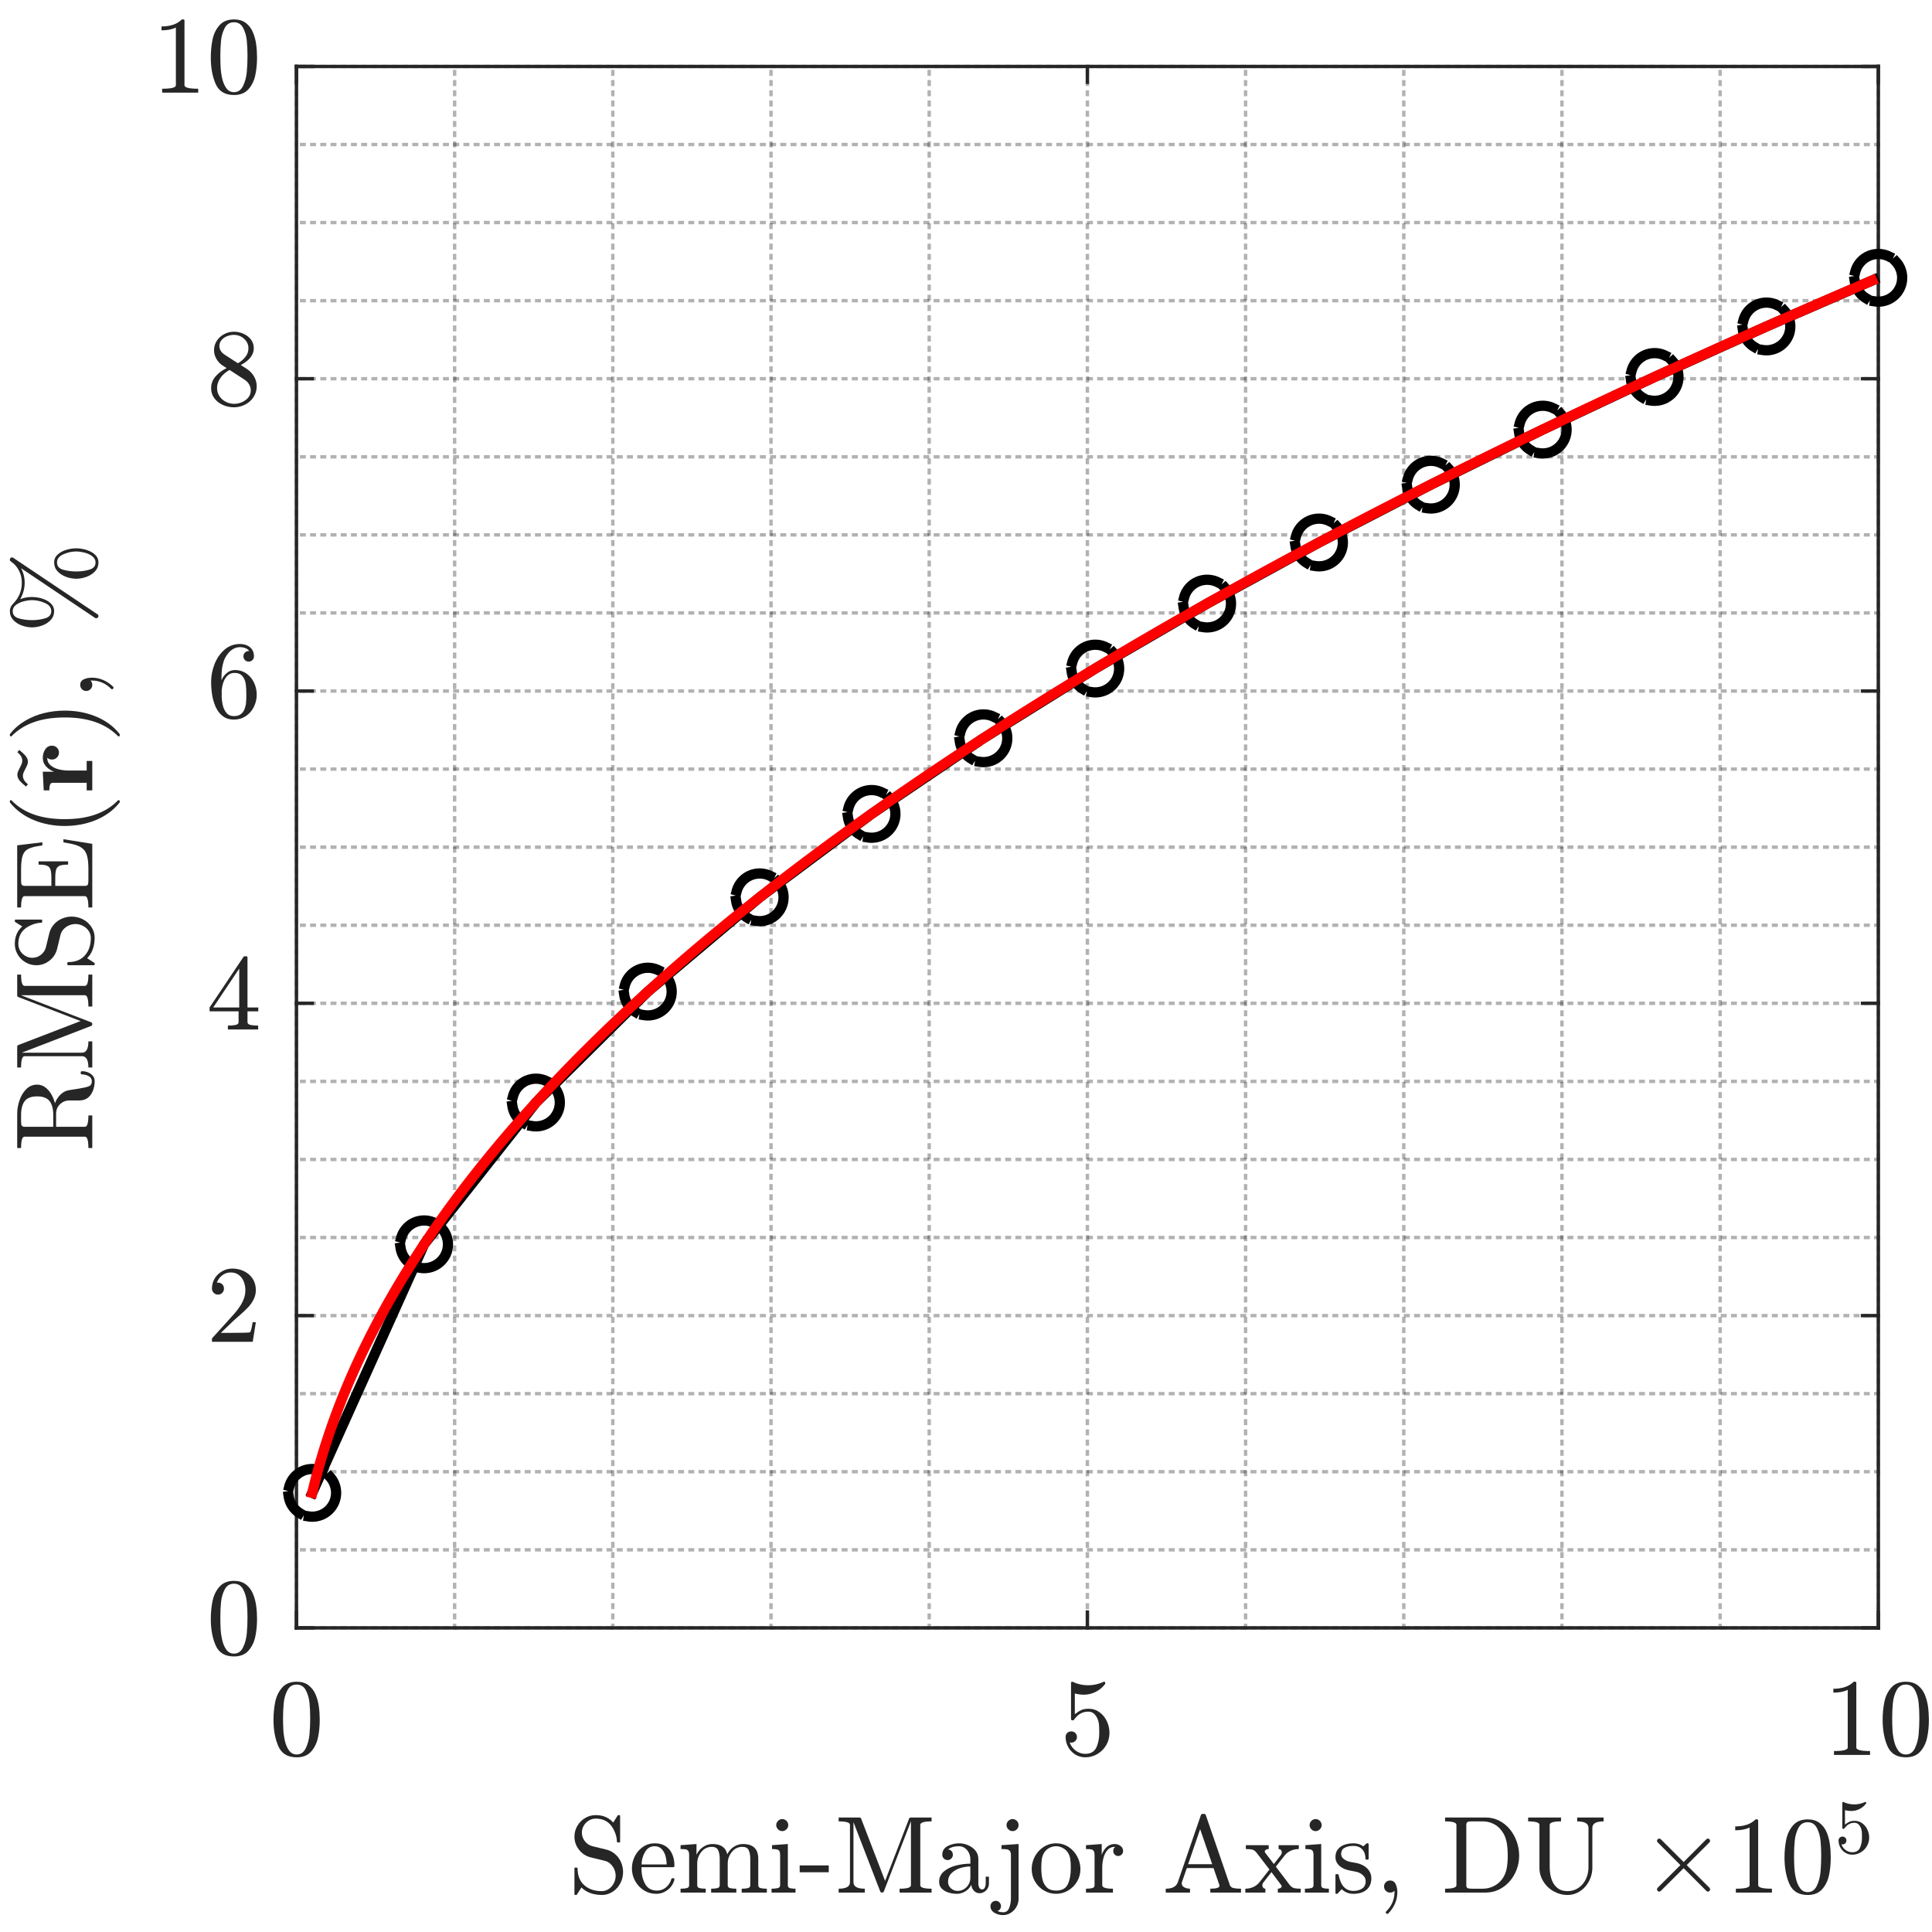 <?xml version="1.0"?>
<!DOCTYPE svg PUBLIC '-//W3C//DTD SVG 1.0//EN'
          'http://www.w3.org/TR/2001/REC-SVG-20010904/DTD/svg10.dtd'>
<svg xmlns:xlink="http://www.w3.org/1999/xlink" style="fill-opacity:1; color-rendering:auto; color-interpolation:auto; text-rendering:auto; stroke:black; stroke-linecap:square; stroke-miterlimit:10; shape-rendering:auto; stroke-opacity:1; fill:black; stroke-dasharray:none; font-weight:normal; stroke-width:1; font-family:'Dialog'; font-style:normal; stroke-linejoin:miter; font-size:12px; stroke-dashoffset:0; image-rendering:auto;" width="756" height="756" xmlns="http://www.w3.org/2000/svg"
><rect width="100%" height="100%" fill="#333333" stroke="none"/><!--Generated by the Batik Graphics2D SVG Generator--><defs id="genericDefs"
  /><g
  ><defs id="defs1"
    ><clipPath clipPathUnits="userSpaceOnUse" id="clipPath1"
      ><path d="M0 0 L756 0 L756 756 L0 756 L0 0 Z"
      /></clipPath
    ></defs
    ><g style="fill:white; stroke:white;"
    ><rect x="0" y="0" width="756" style="clip-path:url(#clipPath1); stroke:none;" height="756"
    /></g
    ><g style="fill:white; text-rendering:optimizeSpeed; color-rendering:optimizeSpeed; image-rendering:optimizeSpeed; shape-rendering:crispEdges; stroke:white; color-interpolation:sRGB;"
    ><rect x="0" width="756" height="756" y="0" style="stroke:none;"
      /><path style="stroke:none;" d="M116 637 L735 637 L735 26 L116 26 Z"
    /></g
    ><g style="fill-opacity:0.302; color-rendering:optimizeQuality; color-interpolation:linearRGB; text-rendering:geometricPrecision; stroke:rgb(0,0,0); stroke-linecap:butt; stroke-miterlimit:1; stroke-opacity:0.302; fill:rgb(0,0,0); stroke-dasharray:1,3; stroke-width:1.333; stroke-linejoin:bevel; image-rendering:optimizeQuality;"
    ><line y2="26" style="fill:none;" x1="177.9" x2="177.9" y1="637"
      /><line y2="26" style="fill:none;" x1="239.8" x2="239.8" y1="637"
      /><line y2="26" style="fill:none;" x1="301.7" x2="301.7" y1="637"
      /><line y2="26" style="fill:none;" x1="363.6" x2="363.6" y1="637"
      /><line y2="26" style="fill:none;" x1="487.4" x2="487.4" y1="637"
      /><line y2="26" style="fill:none;" x1="549.3" x2="549.3" y1="637"
      /><line y2="26" style="fill:none;" x1="611.2" x2="611.2" y1="637"
      /><line y2="26" style="fill:none;" x1="673.1" x2="673.1" y1="637"
      /><line x1="116" x2="116" y1="637" style="fill:none; stroke-linejoin:round; stroke-dasharray:none; stroke-miterlimit:10;" y2="26"
      /><line x1="425.5" x2="425.5" y1="637" style="fill:none; stroke-linejoin:round; stroke-dasharray:none; stroke-miterlimit:10;" y2="26"
      /><line x1="735" x2="735" y1="637" style="fill:none; stroke-linejoin:round; stroke-dasharray:none; stroke-miterlimit:10;" y2="26"
      /><line y2="606.45" style="fill:none;" x1="735" x2="116" y1="606.45"
      /><line y2="575.9" style="fill:none;" x1="735" x2="116" y1="575.9"
      /><line y2="545.35" style="fill:none;" x1="735" x2="116" y1="545.35"
      /><line y2="484.25" style="fill:none;" x1="735" x2="116" y1="484.25"
      /><line y2="453.7" style="fill:none;" x1="735" x2="116" y1="453.7"
      /><line y2="423.15" style="fill:none;" x1="735" x2="116" y1="423.15"
      /><line y2="362.05" style="fill:none;" x1="735" x2="116" y1="362.05"
      /><line y2="331.5" style="fill:none;" x1="735" x2="116" y1="331.5"
      /><line y2="300.95" style="fill:none;" x1="735" x2="116" y1="300.95"
      /><line y2="239.85" style="fill:none;" x1="735" x2="116" y1="239.85"
      /><line y2="209.3" style="fill:none;" x1="735" x2="116" y1="209.3"
      /><line y2="178.75" style="fill:none;" x1="735" x2="116" y1="178.75"
      /><line y2="117.65" style="fill:none;" x1="735" x2="116" y1="117.65"
      /><line y2="87.1" style="fill:none;" x1="735" x2="116" y1="87.1"
      /><line y2="56.55" style="fill:none;" x1="735" x2="116" y1="56.55"
      /><line x1="735" x2="116" y1="637" style="fill:none; stroke-linejoin:round; stroke-dasharray:none; stroke-miterlimit:10;" y2="637"
      /><line x1="735" x2="116" y1="514.8" style="fill:none; stroke-linejoin:round; stroke-dasharray:none; stroke-miterlimit:10;" y2="514.8"
      /><line x1="735" x2="116" y1="392.6" style="fill:none; stroke-linejoin:round; stroke-dasharray:none; stroke-miterlimit:10;" y2="392.6"
      /><line x1="735" x2="116" y1="270.4" style="fill:none; stroke-linejoin:round; stroke-dasharray:none; stroke-miterlimit:10;" y2="270.4"
      /><line x1="735" x2="116" y1="148.2" style="fill:none; stroke-linejoin:round; stroke-dasharray:none; stroke-miterlimit:10;" y2="148.2"
      /><line x1="735" x2="116" y1="26" style="fill:none; stroke-linejoin:round; stroke-dasharray:none; stroke-miterlimit:10;" y2="26"
    /></g
    ><g style="fill:rgb(38,38,38); text-rendering:geometricPrecision; image-rendering:optimizeQuality; color-rendering:optimizeQuality; stroke-linejoin:round; stroke:rgb(38,38,38); color-interpolation:linearRGB; stroke-width:1.333;"
    ><line y2="637" style="fill:none;" x1="116" x2="735" y1="637"
      /><line y2="26" style="fill:none;" x1="116" x2="735" y1="26"
      /><line y2="630.81" style="fill:none;" x1="116" x2="116" y1="637"
      /><line y2="630.81" style="fill:none;" x1="425.5" x2="425.5" y1="637"
      /><line y2="630.81" style="fill:none;" x1="735" x2="735" y1="637"
      /><line y2="32.19" style="fill:none;" x1="116" x2="116" y1="26"
      /><line y2="32.19" style="fill:none;" x1="425.5" x2="425.5" y1="26"
      /><line y2="32.19" style="fill:none;" x1="735" x2="735" y1="26"
    /></g
    ><g transform="translate(116,650.867)" style="font-size:42.667px; fill:rgb(38,38,38); text-rendering:geometricPrecision; image-rendering:optimizeQuality; color-rendering:optimizeQuality; font-family:'mwa_cmr10'; stroke:rgb(38,38,38); color-interpolation:linearRGB;"
    ><path style="stroke:none;" d="M0.083 36.777 Q-5.182 36.777 -7.081 32.441 Q-8.979 28.105 -8.979 22.137 Q-8.979 18.387 -8.3 15.09 Q-7.62 11.793 -5.596 9.496 Q-3.573 7.199 0.083 7.199 Q2.912 7.199 4.724 8.582 Q6.537 9.965 7.474 12.16 Q8.412 14.355 8.763 16.863 Q9.115 19.371 9.115 22.137 Q9.115 25.824 8.427 29.051 Q7.74 32.277 5.747 34.527 Q3.755 36.777 0.083 36.777 ZM0.083 35.668 Q2.474 35.668 3.654 33.215 Q4.833 30.762 5.107 27.777 Q5.38 24.793 5.38 21.434 Q5.38 18.199 5.107 15.473 Q4.833 12.746 3.669 10.527 Q2.505 8.309 0.083 8.309 Q-2.354 8.309 -3.526 10.535 Q-4.698 12.762 -4.971 15.48 Q-5.245 18.199 -5.245 21.434 Q-5.245 23.824 -5.135 25.949 Q-5.026 28.074 -4.518 30.332 Q-4.01 32.59 -2.885 34.129 Q-1.76 35.668 0.083 35.668 Z"
    /></g
    ><g transform="translate(425.5,650.867)" style="font-size:42.667px; fill:rgb(38,38,38); text-rendering:geometricPrecision; image-rendering:optimizeQuality; color-rendering:optimizeQuality; font-family:'mwa_cmr10'; stroke:rgb(38,38,38); color-interpolation:linearRGB;"
    ><path style="stroke:none;" d="M-6.932 30.949 Q-6.495 32.215 -5.581 33.238 Q-4.667 34.262 -3.417 34.84 Q-2.167 35.418 -0.823 35.418 Q2.287 35.418 3.466 33.004 Q4.646 30.59 4.646 27.152 Q4.646 25.652 4.591 24.637 Q4.537 23.621 4.302 22.668 Q3.912 21.168 2.912 20.035 Q1.911 18.902 0.458 18.902 Q-0.995 18.902 -2.034 19.34 Q-3.073 19.777 -3.721 20.363 Q-4.37 20.949 -4.87 21.605 Q-5.37 22.262 -5.495 22.293 L-5.979 22.293 Q-6.088 22.293 -6.245 22.16 Q-6.401 22.027 -6.401 21.902 L-6.401 7.543 Q-6.401 7.434 -6.268 7.316 Q-6.135 7.199 -5.979 7.199 L-5.854 7.199 Q-2.963 8.59 0.286 8.59 Q3.49 8.59 6.443 7.199 L6.568 7.199 Q6.724 7.199 6.849 7.309 Q6.974 7.418 6.974 7.543 L6.974 7.934 Q6.974 8.152 6.88 8.152 Q5.412 10.105 3.2 11.191 Q0.99 12.277 -1.385 12.277 Q-3.104 12.277 -4.917 11.793 L-4.917 19.918 Q-3.479 18.777 -2.362 18.277 Q-1.245 17.777 0.505 17.777 Q2.88 17.777 4.755 19.145 Q6.63 20.512 7.638 22.707 Q8.646 24.902 8.646 27.184 Q8.646 29.777 7.38 31.98 Q6.115 34.184 3.927 35.48 Q1.74 36.777 -0.823 36.777 Q-2.932 36.777 -4.713 35.691 Q-6.495 34.605 -7.51 32.754 Q-8.526 30.902 -8.526 28.824 Q-8.526 27.855 -7.893 27.246 Q-7.26 26.637 -6.323 26.637 Q-5.37 26.637 -4.729 27.262 Q-4.088 27.887 -4.088 28.824 Q-4.088 29.746 -4.729 30.387 Q-5.37 31.027 -6.323 31.027 Q-6.463 31.027 -6.651 30.996 Q-6.838 30.965 -6.932 30.949 Z"
    /></g
    ><g transform="translate(735,650.867)" style="font-size:42.667px; fill:rgb(38,38,38); text-rendering:geometricPrecision; image-rendering:optimizeQuality; color-rendering:optimizeQuality; font-family:'mwa_cmr10'; stroke:rgb(38,38,38); color-interpolation:linearRGB;"
    ><path style="stroke:none;" d="M-17.349 35.84 L-17.349 34.324 Q-11.974 34.324 -11.974 32.965 L-11.974 10.387 Q-14.193 11.465 -17.599 11.465 L-17.599 9.949 Q-12.333 9.949 -9.646 7.199 L-9.037 7.199 Q-8.88 7.199 -8.748 7.316 Q-8.615 7.434 -8.615 7.574 L-8.615 32.965 Q-8.615 34.324 -3.24 34.324 L-3.24 35.84 L-17.349 35.84 Z"
      /><path style="stroke:none;" d="M10.75 36.777 Q5.484 36.777 3.586 32.441 Q1.688 28.105 1.688 22.137 Q1.688 18.387 2.367 15.09 Q3.047 11.793 5.07 9.496 Q7.094 7.199 10.75 7.199 Q13.578 7.199 15.391 8.582 Q17.203 9.965 18.141 12.16 Q19.078 14.355 19.43 16.863 Q19.781 19.371 19.781 22.137 Q19.781 25.824 19.094 29.051 Q18.406 32.277 16.414 34.527 Q14.422 36.777 10.75 36.777 ZM10.75 35.668 Q13.141 35.668 14.32 33.215 Q15.5 30.762 15.773 27.777 Q16.047 24.793 16.047 21.434 Q16.047 18.199 15.773 15.473 Q15.5 12.746 14.336 10.527 Q13.172 8.309 10.75 8.309 Q8.312 8.309 7.141 10.535 Q5.969 12.762 5.695 15.48 Q5.422 18.199 5.422 21.434 Q5.422 23.824 5.531 25.949 Q5.641 28.074 6.148 30.332 Q6.656 32.59 7.781 34.129 Q8.906 35.668 10.75 35.668 Z"
    /></g
    ><g transform="translate(425.5,704.733)" style="font-size:42.667px; fill:rgb(38,38,38); text-rendering:geometricPrecision; image-rendering:optimizeQuality; color-rendering:optimizeQuality; font-family:'mwa_cmr10'; stroke:rgb(38,38,38); color-interpolation:linearRGB;"
    ><path style="stroke:none;" d="M-200.719 36.449 L-200.719 26.418 Q-200.719 26.074 -200.344 26.074 L-199.829 26.074 Q-199.704 26.074 -199.594 26.184 Q-199.485 26.293 -199.485 26.418 Q-199.485 30.637 -196.875 32.957 Q-194.266 35.277 -190.016 35.277 Q-188.532 35.277 -187.266 34.418 Q-186 33.559 -185.297 32.16 Q-184.594 30.762 -184.594 29.262 Q-184.594 27.965 -185.125 26.738 Q-185.657 25.512 -186.641 24.605 Q-187.625 23.699 -188.86 23.402 L-194.454 22.043 Q-197.219 21.309 -198.969 19.035 Q-200.719 16.762 -200.719 13.918 Q-200.719 11.699 -199.586 9.746 Q-198.454 7.793 -196.532 6.66 Q-194.61 5.527 -192.391 5.527 Q-188.094 5.527 -185.547 8.434 L-183.782 5.652 Q-183.657 5.527 -183.485 5.527 L-183.188 5.527 Q-183.063 5.527 -182.954 5.621 Q-182.844 5.715 -182.844 5.871 L-182.844 15.855 Q-182.844 16.23 -183.188 16.23 L-183.704 16.23 Q-184.094 16.23 -184.094 15.855 Q-184.094 14.762 -184.461 13.457 Q-184.829 12.152 -185.485 10.957 Q-186.141 9.762 -186.891 9.012 Q-188.969 6.902 -192.391 6.902 Q-193.86 6.902 -195.102 7.652 Q-196.344 8.402 -197.079 9.684 Q-197.813 10.965 -197.813 12.371 Q-197.813 14.215 -196.665 15.715 Q-195.516 17.215 -193.672 17.699 L-188.094 19.059 Q-186.704 19.402 -185.477 20.27 Q-184.25 21.137 -183.43 22.293 Q-182.61 23.449 -182.149 24.871 Q-181.688 26.293 -181.688 27.793 Q-181.688 30.121 -182.758 32.191 Q-183.829 34.262 -185.766 35.52 Q-187.704 36.777 -190.016 36.777 Q-191.454 36.777 -192.938 36.465 Q-194.422 36.152 -195.688 35.504 Q-196.954 34.855 -197.969 33.824 L-199.782 36.652 Q-199.907 36.777 -200.094 36.777 L-200.344 36.777 Q-200.719 36.777 -200.719 36.449 Z"
      /><path style="stroke:none;" d="M-168.734 36.324 Q-171.359 36.324 -173.547 34.949 Q-175.734 33.574 -176.984 31.277 Q-178.234 28.98 -178.234 26.418 Q-178.234 23.887 -177.094 21.621 Q-175.953 19.355 -173.906 17.957 Q-171.859 16.559 -169.344 16.559 Q-167.359 16.559 -165.906 17.223 Q-164.453 17.887 -163.508 19.066 Q-162.562 20.246 -162.078 21.84 Q-161.594 23.434 -161.594 25.34 Q-161.594 25.902 -162.031 25.902 L-174.484 25.902 L-174.484 26.371 Q-174.484 29.934 -173.047 32.496 Q-171.609 35.059 -168.344 35.059 Q-167.031 35.059 -165.906 34.473 Q-164.781 33.887 -163.953 32.84 Q-163.125 31.793 -162.828 30.59 Q-162.781 30.449 -162.672 30.332 Q-162.562 30.215 -162.406 30.215 L-162.031 30.215 Q-161.594 30.215 -161.594 30.762 Q-162.203 33.199 -164.219 34.762 Q-166.234 36.324 -168.734 36.324 ZM-174.437 24.84 L-164.64 24.84 Q-164.64 23.215 -165.086 21.559 Q-165.531 19.902 -166.586 18.801 Q-167.64 17.699 -169.344 17.699 Q-171.781 17.699 -173.109 19.98 Q-174.437 22.262 -174.437 24.84 Z"
      /><path style="stroke:none;" d="M-159.193 35.84 L-159.193 34.324 Q-157.724 34.324 -156.779 34.098 Q-155.834 33.871 -155.834 32.965 L-155.834 21.23 Q-155.834 20.074 -156.178 19.559 Q-156.521 19.043 -157.178 18.926 Q-157.834 18.809 -159.193 18.809 L-159.193 17.293 L-152.959 16.84 L-152.959 21.043 Q-152.099 19.184 -150.404 18.012 Q-148.709 16.84 -146.724 16.84 Q-141.771 16.84 -140.912 20.871 Q-140.053 19.059 -138.388 17.949 Q-136.724 16.84 -134.756 16.84 Q-132.803 16.84 -131.466 17.473 Q-130.131 18.105 -129.459 19.395 Q-128.787 20.684 -128.787 22.637 L-128.787 32.965 Q-128.787 33.871 -127.834 34.098 Q-126.881 34.324 -125.427 34.324 L-125.427 35.84 L-135.271 35.84 L-135.271 34.324 Q-133.803 34.324 -132.857 34.098 Q-131.912 33.871 -131.912 32.965 L-131.912 22.762 Q-131.912 20.59 -132.521 19.27 Q-133.131 17.949 -135.021 17.949 Q-137.506 17.949 -139.123 19.941 Q-140.74 21.934 -140.74 24.48 L-140.74 32.965 Q-140.74 33.871 -139.795 34.098 Q-138.849 34.324 -137.381 34.324 L-137.381 35.84 L-147.224 35.84 L-147.224 34.324 Q-145.756 34.324 -144.81 34.098 Q-143.865 33.871 -143.865 32.965 L-143.865 22.762 Q-143.865 20.652 -144.474 19.301 Q-145.084 17.949 -146.974 17.949 Q-149.474 17.949 -151.076 19.941 Q-152.678 21.934 -152.678 24.48 L-152.678 32.965 Q-152.678 33.871 -151.74 34.098 Q-150.803 34.324 -149.349 34.324 L-149.349 35.84 L-159.193 35.84 Z"
      /><path style="stroke:none;" d="M-123.591 35.84 L-123.591 34.324 Q-122.122 34.324 -121.177 34.098 Q-120.231 33.871 -120.231 32.965 L-120.231 21.23 Q-120.231 19.574 -120.872 19.191 Q-121.512 18.809 -123.403 18.809 L-123.403 17.293 L-117.216 16.84 L-117.216 32.965 Q-117.216 33.871 -116.395 34.098 Q-115.575 34.324 -114.216 34.324 L-114.216 35.84 L-123.591 35.84 ZM-121.762 9.449 Q-121.762 8.496 -121.052 7.785 Q-120.341 7.074 -119.419 7.074 Q-118.809 7.074 -118.239 7.387 Q-117.669 7.699 -117.356 8.27 Q-117.044 8.84 -117.044 9.449 Q-117.044 10.371 -117.755 11.082 Q-118.466 11.793 -119.419 11.793 Q-120.341 11.793 -121.052 11.082 Q-121.762 10.371 -121.762 9.449 Z"
      /><path style="stroke:none;" d="M-112.582 27.887 L-112.582 25.215 L-101.207 25.215 L-101.207 27.887 L-112.582 27.887 Z"
      /><path style="stroke:none;" d="M-97.329 35.84 L-97.329 34.324 Q-92.907 34.324 -92.907 31.793 L-92.907 9.34 Q-92.907 7.981 -97.329 7.981 L-97.329 6.465 L-89.204 6.465 Q-88.688 6.465 -88.516 6.949 L-79.157 31.277 L-69.782 6.949 Q-69.61 6.465 -69.095 6.465 L-60.97 6.465 L-60.97 7.981 Q-65.391 7.981 -65.391 9.34 L-65.391 32.965 Q-65.391 34.324 -60.97 34.324 L-60.97 35.84 L-73.485 35.84 L-73.485 34.324 Q-69.048 34.324 -69.048 32.965 L-69.048 7.934 L-79.626 35.355 Q-79.829 35.84 -80.345 35.84 Q-80.891 35.84 -81.079 35.355 L-91.532 8.277 L-91.532 31.793 Q-91.532 34.324 -87.11 34.324 L-87.11 35.84 L-97.329 35.84 Z"
      /><path style="stroke:none;" d="M-58.015 31.621 Q-58.015 29.059 -55.999 27.449 Q-53.983 25.84 -51.155 25.184 Q-48.327 24.527 -45.796 24.527 L-45.796 22.762 Q-45.796 21.527 -46.343 20.355 Q-46.89 19.184 -47.913 18.441 Q-48.937 17.699 -50.187 17.699 Q-53.03 17.699 -54.53 18.98 Q-53.702 18.98 -53.171 19.598 Q-52.64 20.215 -52.64 21.043 Q-52.64 21.902 -53.249 22.512 Q-53.858 23.121 -54.687 23.121 Q-55.562 23.121 -56.171 22.512 Q-56.78 21.902 -56.78 21.043 Q-56.78 18.777 -54.718 17.668 Q-52.655 16.559 -50.187 16.559 Q-48.437 16.559 -46.671 17.309 Q-44.905 18.059 -43.788 19.441 Q-42.671 20.824 -42.671 22.668 L-42.671 32.355 Q-42.671 33.199 -42.312 33.902 Q-41.952 34.605 -41.187 34.605 Q-40.483 34.605 -40.132 33.887 Q-39.78 33.168 -39.78 32.355 L-39.78 29.605 L-38.53 29.605 L-38.53 32.355 Q-38.53 33.324 -39.03 34.191 Q-39.53 35.059 -40.382 35.574 Q-41.233 36.09 -42.218 36.09 Q-43.483 36.09 -44.398 35.113 Q-45.312 34.137 -45.421 32.793 Q-46.218 34.418 -47.765 35.371 Q-49.312 36.324 -51.077 36.324 Q-52.718 36.324 -54.304 35.84 Q-55.89 35.355 -56.952 34.316 Q-58.015 33.277 -58.015 31.621 ZM-54.53 31.621 Q-54.53 33.137 -53.413 34.16 Q-52.296 35.184 -50.796 35.184 Q-49.405 35.184 -48.273 34.496 Q-47.14 33.809 -46.468 32.605 Q-45.796 31.402 -45.796 30.09 L-45.796 25.621 Q-47.749 25.621 -49.796 26.262 Q-51.843 26.902 -53.187 28.262 Q-54.53 29.621 -54.53 31.621 Z"
      /><path style="stroke:none;" d="M-35.17 43.059 Q-34.186 43.543 -32.936 43.543 Q-31.248 43.543 -30.584 41.809 Q-29.92 40.074 -29.92 38.059 L-29.92 21.23 Q-29.92 20.074 -30.342 19.559 Q-30.764 19.043 -31.483 18.926 Q-32.202 18.809 -33.608 18.809 L-33.608 17.293 L-26.92 16.84 L-26.92 38.262 Q-26.92 39.918 -27.741 41.395 Q-28.561 42.871 -29.967 43.762 Q-31.373 44.652 -33.03 44.652 Q-34.889 44.652 -36.405 43.73 Q-37.92 42.809 -37.92 41.137 Q-37.92 40.293 -37.311 39.684 Q-36.702 39.074 -35.858 39.074 Q-35.014 39.074 -34.413 39.684 Q-33.811 40.293 -33.811 41.137 Q-33.811 41.777 -34.178 42.324 Q-34.545 42.871 -35.17 43.059 ZM-31.639 9.449 Q-31.639 8.496 -30.928 7.785 Q-30.217 7.074 -29.264 7.074 Q-28.686 7.074 -28.116 7.387 Q-27.545 7.699 -27.233 8.27 Q-26.92 8.84 -26.92 9.449 Q-26.92 10.371 -27.608 11.082 Q-28.295 11.793 -29.264 11.793 Q-30.217 11.793 -30.928 11.082 Q-31.639 10.371 -31.639 9.449 Z"
      /><path style="stroke:none;" d="M-12.243 36.324 Q-14.821 36.324 -17.024 35.012 Q-19.227 33.699 -20.508 31.496 Q-21.79 29.293 -21.79 26.684 Q-21.79 24.715 -21.086 22.887 Q-20.383 21.059 -19.071 19.621 Q-17.758 18.184 -16.016 17.371 Q-14.274 16.559 -12.243 16.559 Q-9.602 16.559 -7.43 17.957 Q-5.258 19.355 -3.993 21.699 Q-2.727 24.043 -2.727 26.684 Q-2.727 29.262 -4.008 31.48 Q-5.29 33.699 -7.485 35.012 Q-9.68 36.324 -12.243 36.324 ZM-12.243 35.059 Q-8.805 35.059 -7.649 32.559 Q-6.493 30.059 -6.493 26.199 Q-6.493 24.043 -6.719 22.621 Q-6.946 21.199 -7.727 20.043 Q-8.211 19.34 -8.954 18.801 Q-9.696 18.262 -10.532 17.98 Q-11.368 17.699 -12.243 17.699 Q-13.586 17.699 -14.797 18.309 Q-16.008 18.918 -16.805 20.043 Q-17.602 21.262 -17.821 22.723 Q-18.04 24.184 -18.04 26.199 Q-18.04 28.621 -17.618 30.543 Q-17.196 32.465 -15.93 33.762 Q-14.665 35.059 -12.243 35.059 Z"
      /><path style="stroke:none;" d="M-0.55 35.84 L-0.55 34.324 Q0.919 34.324 1.864 34.098 Q2.81 33.871 2.81 32.965 L2.81 21.23 Q2.81 20.074 2.466 19.559 Q2.122 19.043 1.474 18.926 Q0.825 18.809 -0.55 18.809 L-0.55 17.293 L5.606 16.84 L5.606 21.043 Q6.294 19.168 7.575 18.004 Q8.856 16.84 10.685 16.84 Q11.966 16.84 12.974 17.598 Q13.981 18.355 13.981 19.59 Q13.981 20.371 13.427 20.949 Q12.872 21.527 12.044 21.527 Q11.247 21.527 10.685 20.957 Q10.122 20.387 10.122 19.59 Q10.122 18.434 10.935 17.949 L10.685 17.949 Q8.95 17.949 7.849 19.207 Q6.747 20.465 6.278 22.34 Q5.81 24.215 5.81 25.902 L5.81 32.965 Q5.81 34.324 9.997 34.324 L9.997 35.84 L-0.55 35.84 Z"
      /><path style="stroke:none;" d="M30.665 35.84 L30.665 34.324 Q34.508 34.324 35.383 31.793 L44.415 5.527 Q44.54 5.059 45.102 5.059 L45.649 5.059 Q46.212 5.059 46.337 5.527 L55.774 32.965 Q56.165 33.871 57.29 34.098 Q58.415 34.324 60.102 34.324 L60.102 35.84 L48.102 35.84 L48.102 34.324 Q51.68 34.324 51.68 33.168 L51.68 32.965 L49.352 26.246 L38.915 26.246 L36.977 31.793 Q36.93 31.934 36.93 32.23 Q36.93 33.293 37.954 33.809 Q38.977 34.324 40.149 34.324 L40.149 35.84 L30.665 35.84 ZM39.415 24.746 L48.837 24.746 L44.118 11.027 L39.415 24.746 Z"
      /><path style="stroke:none;" d="M61.806 35.84 L61.806 34.324 Q63.431 34.324 64.884 33.684 Q66.337 33.043 67.337 31.793 L71.243 26.809 L66.165 20.199 Q65.415 19.246 64.524 19.027 Q63.634 18.809 62.009 18.809 L62.009 17.293 L70.946 17.293 L70.946 18.809 Q70.384 18.809 69.891 19.059 Q69.399 19.309 69.399 19.793 Q69.399 19.965 69.524 20.199 L72.962 24.668 L75.555 21.355 Q76.071 20.715 76.071 20.09 Q76.071 19.574 75.727 19.191 Q75.384 18.809 74.821 18.809 L74.821 17.293 L82.727 17.293 L82.727 18.809 Q81.071 18.809 79.61 19.449 Q78.149 20.09 77.149 21.355 L73.743 25.699 L79.243 32.965 Q80.071 33.902 80.954 34.113 Q81.837 34.324 83.462 34.324 L83.462 35.84 L74.524 35.84 L74.524 34.324 Q75.055 34.324 75.532 34.074 Q76.009 33.824 76.009 33.34 Q76.009 33.152 75.884 32.965 L72.024 27.84 L68.93 31.793 Q68.462 32.34 68.462 33.043 Q68.462 33.574 68.813 33.949 Q69.165 34.324 69.649 34.324 L69.649 35.84 L61.806 35.84 Z"
      /><path style="stroke:none;" d="M85.121 35.84 L85.121 34.324 Q86.59 34.324 87.535 34.098 Q88.48 33.871 88.48 32.965 L88.48 21.23 Q88.48 19.574 87.84 19.191 Q87.199 18.809 85.308 18.809 L85.308 17.293 L91.496 16.84 L91.496 32.965 Q91.496 33.871 92.316 34.098 Q93.137 34.324 94.496 34.324 L94.496 35.84 L85.121 35.84 ZM86.949 9.449 Q86.949 8.496 87.66 7.785 Q88.371 7.074 89.293 7.074 Q89.902 7.074 90.472 7.387 Q91.043 7.699 91.355 8.27 Q91.668 8.84 91.668 9.449 Q91.668 10.371 90.957 11.082 Q90.246 11.793 89.293 11.793 Q88.371 11.793 87.66 11.082 Q86.949 10.371 86.949 9.449 Z"
      /><path style="stroke:none;" d="M97.067 35.965 L97.067 28.949 Q97.067 28.621 97.457 28.621 L97.973 28.621 Q98.223 28.621 98.317 28.949 Q99.504 35.184 104.114 35.184 Q106.145 35.184 107.52 34.262 Q108.895 33.34 108.895 31.402 Q108.895 30.027 107.824 29.051 Q106.754 28.074 105.285 27.715 L102.41 27.152 Q100.957 26.84 99.77 26.184 Q98.582 25.527 97.824 24.449 Q97.067 23.371 97.067 21.934 Q97.067 20.043 98.067 18.84 Q99.067 17.637 100.66 17.098 Q102.254 16.559 104.114 16.559 Q106.317 16.559 107.942 17.746 L109.192 16.668 Q109.192 16.559 109.395 16.559 L109.707 16.559 Q109.832 16.559 109.942 16.676 Q110.051 16.793 110.051 16.918 L110.051 22.543 Q110.051 22.949 109.707 22.949 L109.192 22.949 Q108.817 22.949 108.817 22.543 Q108.817 20.309 107.567 18.941 Q106.317 17.574 104.067 17.574 Q102.129 17.574 100.715 18.285 Q99.301 18.996 99.301 20.746 Q99.301 21.934 100.317 22.707 Q101.332 23.48 102.707 23.809 L105.614 24.355 Q107.082 24.684 108.356 25.488 Q109.629 26.293 110.371 27.504 Q111.114 28.715 111.114 30.262 Q111.114 31.809 110.582 32.949 Q110.051 34.09 109.098 34.848 Q108.145 35.605 106.84 35.965 Q105.535 36.324 104.114 36.324 Q101.426 36.324 99.504 34.512 L97.926 36.215 Q97.926 36.324 97.707 36.324 L97.457 36.324 Q97.067 36.324 97.067 35.965 Z"
      /><path style="stroke:none;" d="M116.74 43.59 Q116.74 43.402 116.912 43.23 Q118.459 41.746 119.318 39.793 Q120.177 37.84 120.177 35.668 L120.177 35.152 Q119.49 35.84 118.459 35.84 Q117.474 35.84 116.779 35.145 Q116.084 34.449 116.084 33.465 Q116.084 32.465 116.779 31.793 Q117.474 31.121 118.459 31.121 Q119.99 31.121 120.638 32.535 Q121.287 33.949 121.287 35.668 Q121.287 38.059 120.334 40.215 Q119.381 42.371 117.646 44.09 Q117.474 44.168 117.365 44.168 Q117.162 44.168 116.951 43.98 Q116.74 43.793 116.74 43.59 Z"
      /><path style="stroke:none;" d="M139.97 35.84 L139.97 34.324 Q144.408 34.324 144.408 32.965 L144.408 9.34 Q144.408 7.981 139.97 7.981 L139.97 6.465 L155.83 6.465 Q158.767 6.465 161.205 7.738 Q163.642 9.012 165.361 11.129 Q167.08 13.246 168.017 15.934 Q168.955 18.621 168.955 21.434 Q168.955 24.168 168.009 26.738 Q167.064 29.309 165.291 31.379 Q163.517 33.449 161.088 34.645 Q158.658 35.84 155.83 35.84 L139.97 35.84 ZM148.267 32.965 Q148.267 33.887 148.791 34.105 Q149.314 34.324 150.455 34.324 L154.72 34.324 Q156.923 34.324 158.908 33.371 Q160.892 32.418 162.189 30.715 Q163.548 28.918 164.017 26.676 Q164.486 24.434 164.486 21.434 Q164.486 18.309 164.017 15.957 Q163.548 13.605 162.189 11.762 Q160.908 9.934 158.931 8.957 Q156.955 7.981 154.72 7.981 L150.455 7.981 Q149.673 7.981 149.244 8.043 Q148.814 8.105 148.541 8.41 Q148.267 8.715 148.267 9.34 L148.267 32.965 Z"
      /><path style="stroke:none;" d="M176.891 26.121 L176.891 9.34 Q176.891 7.981 172.469 7.981 L172.469 6.465 L185.329 6.465 L185.329 7.981 Q180.907 7.981 180.907 9.34 L180.907 25.949 Q180.907 28.34 181.571 30.473 Q182.235 32.605 183.797 33.941 Q185.36 35.277 187.875 35.277 Q190.329 35.277 192.196 33.98 Q194.063 32.684 195.071 30.543 Q196.079 28.402 196.079 25.949 L196.079 10.512 Q196.079 7.981 191.657 7.981 L191.657 6.465 L202 6.465 L202 7.981 Q197.594 7.981 197.594 10.512 L197.594 26.121 Q197.594 28.105 196.891 30.02 Q196.188 31.934 194.852 33.48 Q193.516 35.027 191.711 35.902 Q189.907 36.777 187.875 36.777 Q185.016 36.777 182.469 35.355 Q179.922 33.934 178.407 31.473 Q176.891 29.012 176.891 26.121 Z"
    /></g
    ><g transform="translate(735,704.733)" style="font-size:42.667px; fill:rgb(38,38,38); text-rendering:geometricPrecision; image-rendering:optimizeQuality; color-rendering:optimizeQuality; font-family:'mwb_cmsy10'; stroke:rgb(38,38,38); color-interpolation:linearRGB;"
    ><path style="stroke:none;" d="M-86.606 34.605 Q-86.606 34.262 -86.388 33.996 L-77.45 25.09 L-86.388 16.152 Q-86.606 15.934 -86.606 15.574 Q-86.606 15.262 -86.348 14.988 Q-86.091 14.715 -85.731 14.715 Q-85.45 14.715 -85.091 14.996 L-76.184 23.887 L-67.325 14.996 Q-66.966 14.715 -66.7 14.715 Q-66.341 14.715 -66.091 14.965 Q-65.841 15.215 -65.841 15.574 Q-65.841 15.934 -66.044 16.152 L-74.981 25.09 L-66.044 33.996 Q-65.841 34.262 -65.841 34.605 Q-65.841 34.965 -66.091 35.215 Q-66.341 35.465 -66.7 35.465 Q-67.013 35.465 -67.325 35.152 L-76.184 26.293 L-85.091 35.152 Q-85.403 35.465 -85.731 35.465 Q-86.091 35.465 -86.348 35.191 Q-86.606 34.918 -86.606 34.605 Z"
      /><path style="stroke:none;" d="M-55.749 35.84 L-55.749 34.324 Q-50.374 34.324 -50.374 32.965 L-50.374 10.387 Q-52.593 11.465 -55.999 11.465 L-55.999 9.949 Q-50.733 9.949 -48.046 7.199 L-47.437 7.199 Q-47.28 7.199 -47.148 7.316 Q-47.015 7.434 -47.015 7.574 L-47.015 32.965 Q-47.015 34.324 -41.64 34.324 L-41.64 35.84 L-55.749 35.84 Z"
      /><path style="stroke:none;" d="M-27.65 36.777 Q-32.916 36.777 -34.814 32.441 Q-36.713 28.105 -36.713 22.137 Q-36.713 18.387 -36.033 15.09 Q-35.353 11.793 -33.33 9.496 Q-31.306 7.199 -27.65 7.199 Q-24.822 7.199 -23.009 8.582 Q-21.197 9.965 -20.259 12.16 Q-19.322 14.355 -18.97 16.863 Q-18.619 19.371 -18.619 22.137 Q-18.619 25.824 -19.306 29.051 Q-19.994 32.277 -21.986 34.527 Q-23.978 36.777 -27.65 36.777 ZM-27.65 35.668 Q-25.259 35.668 -24.08 33.215 Q-22.9 30.762 -22.627 27.777 Q-22.353 24.793 -22.353 21.434 Q-22.353 18.199 -22.627 15.473 Q-22.9 12.746 -24.064 10.527 Q-25.228 8.309 -27.65 8.309 Q-30.088 8.309 -31.259 10.535 Q-32.431 12.762 -32.705 15.48 Q-32.978 18.199 -32.978 21.434 Q-32.978 23.824 -32.869 25.949 Q-32.759 28.074 -32.252 30.332 Q-31.744 32.59 -30.619 34.129 Q-29.494 35.668 -27.65 35.668 Z"
      /><path style="stroke:none;" d="M-14.457 16.95 Q-14.145 17.825 -13.512 18.544 Q-12.879 19.263 -12.004 19.661 Q-11.129 20.06 -10.192 20.06 Q-8.035 20.06 -7.215 18.38 Q-6.395 16.7 -6.395 14.294 Q-6.395 13.247 -6.426 12.536 Q-6.457 11.825 -6.629 11.169 Q-6.895 10.122 -7.59 9.325 Q-8.285 8.528 -9.301 8.528 Q-10.317 8.528 -11.043 8.841 Q-11.77 9.153 -12.223 9.56 Q-12.676 9.966 -13.028 10.419 Q-13.379 10.872 -13.457 10.903 L-13.801 10.903 Q-13.879 10.903 -13.989 10.81 Q-14.098 10.716 -14.098 10.622 L-14.098 0.606 Q-14.098 0.544 -13.996 0.458 Q-13.895 0.372 -13.801 0.372 L-13.707 0.372 Q-11.692 1.341 -9.426 1.341 Q-7.192 1.341 -5.129 0.372 L-5.035 0.372 Q-4.942 0.372 -4.848 0.45 Q-4.754 0.528 -4.754 0.606 L-4.754 0.888 Q-4.754 1.028 -4.817 1.028 Q-5.848 2.403 -7.395 3.161 Q-8.942 3.919 -10.598 3.919 Q-11.785 3.919 -13.051 3.591 L-13.051 9.247 Q-12.051 8.45 -11.27 8.106 Q-10.489 7.763 -9.27 7.763 Q-7.614 7.763 -6.301 8.716 Q-4.989 9.669 -4.285 11.2 Q-3.582 12.731 -3.582 14.325 Q-3.582 16.122 -4.473 17.661 Q-5.364 19.2 -6.887 20.106 Q-8.41 21.013 -10.192 21.013 Q-11.676 21.013 -12.91 20.255 Q-14.145 19.497 -14.856 18.208 Q-15.567 16.919 -15.567 15.466 Q-15.567 14.794 -15.129 14.364 Q-14.692 13.935 -14.035 13.935 Q-13.379 13.935 -12.934 14.372 Q-12.489 14.81 -12.489 15.466 Q-12.489 16.106 -12.934 16.552 Q-13.379 16.997 -14.035 16.997 Q-14.129 16.997 -14.262 16.974 Q-14.395 16.95 -14.457 16.95 Z"
    /></g
    ><g style="fill:rgb(38,38,38); text-rendering:geometricPrecision; image-rendering:optimizeQuality; color-rendering:optimizeQuality; stroke-linejoin:round; stroke:rgb(38,38,38); color-interpolation:linearRGB; stroke-width:1.333;"
    ><line y2="26" style="fill:none;" x1="116" x2="116" y1="637"
      /><line y2="26" style="fill:none;" x1="735" x2="735" y1="637"
      /><line y2="637" style="fill:none;" x1="116" x2="122.19" y1="637"
      /><line y2="514.8" style="fill:none;" x1="116" x2="122.19" y1="514.8"
      /><line y2="392.6" style="fill:none;" x1="116" x2="122.19" y1="392.6"
      /><line y2="270.4" style="fill:none;" x1="116" x2="122.19" y1="270.4"
      /><line y2="148.2" style="fill:none;" x1="116" x2="122.19" y1="148.2"
      /><line y2="26" style="fill:none;" x1="116" x2="122.19" y1="26"
      /><line y2="637" style="fill:none;" x1="735" x2="728.81" y1="637"
      /><line y2="514.8" style="fill:none;" x1="735" x2="728.81" y1="514.8"
      /><line y2="392.6" style="fill:none;" x1="735" x2="728.81" y1="392.6"
      /><line y2="270.4" style="fill:none;" x1="735" x2="728.81" y1="270.4"
      /><line y2="148.2" style="fill:none;" x1="735" x2="728.81" y1="148.2"
      /><line y2="26" style="fill:none;" x1="735" x2="728.81" y1="26"
    /></g
    ><g transform="translate(102.133,637)" style="font-size:42.667px; fill:rgb(38,38,38); text-rendering:geometricPrecision; image-rendering:optimizeQuality; color-rendering:optimizeQuality; font-family:'mwa_cmr10'; stroke:rgb(38,38,38); color-interpolation:linearRGB;"
    ><path style="stroke:none;" d="M-10.583 11.177 Q-15.849 11.177 -17.747 6.841 Q-19.646 2.506 -19.646 -3.463 Q-19.646 -7.213 -18.966 -10.51 Q-18.287 -13.807 -16.263 -16.104 Q-14.24 -18.401 -10.583 -18.401 Q-7.755 -18.401 -5.943 -17.018 Q-4.13 -15.635 -3.193 -13.44 Q-2.255 -11.245 -1.904 -8.737 Q-1.552 -6.229 -1.552 -3.463 Q-1.552 0.224 -2.24 3.451 Q-2.927 6.677 -4.919 8.927 Q-6.912 11.177 -10.583 11.177 ZM-10.583 10.068 Q-8.193 10.068 -7.013 7.615 Q-5.833 5.162 -5.56 2.177 Q-5.287 -0.807 -5.287 -4.166 Q-5.287 -7.401 -5.56 -10.127 Q-5.833 -12.854 -6.997 -15.073 Q-8.162 -17.291 -10.583 -17.291 Q-13.021 -17.291 -14.193 -15.065 Q-15.365 -12.838 -15.638 -10.12 Q-15.912 -7.401 -15.912 -4.166 Q-15.912 -1.776 -15.802 0.349 Q-15.693 2.474 -15.185 4.732 Q-14.677 6.99 -13.552 8.529 Q-12.427 10.068 -10.583 10.068 Z"
    /></g
    ><g transform="translate(102.133,514.8)" style="font-size:42.667px; fill:rgb(38,38,38); text-rendering:geometricPrecision; image-rendering:optimizeQuality; color-rendering:optimizeQuality; font-family:'mwa_cmr10'; stroke:rgb(38,38,38); color-interpolation:linearRGB;"
    ><path style="stroke:none;" d="M-19.193 10.24 L-19.193 9.084 Q-19.193 8.974 -19.115 8.849 L-12.427 1.459 Q-10.912 -0.182 -9.974 -1.291 Q-9.037 -2.401 -8.107 -3.846 Q-7.177 -5.291 -6.646 -6.799 Q-6.115 -8.307 -6.115 -9.979 Q-6.115 -11.745 -6.763 -13.354 Q-7.412 -14.963 -8.701 -15.924 Q-9.99 -16.885 -11.818 -16.885 Q-13.693 -16.885 -15.185 -15.76 Q-16.677 -14.635 -17.287 -12.854 Q-17.115 -12.901 -16.818 -12.901 Q-15.849 -12.901 -15.169 -12.252 Q-14.49 -11.604 -14.49 -10.573 Q-14.49 -9.588 -15.169 -8.901 Q-15.849 -8.213 -16.818 -8.213 Q-17.833 -8.213 -18.513 -8.916 Q-19.193 -9.62 -19.193 -10.573 Q-19.193 -12.182 -18.583 -13.604 Q-17.974 -15.026 -16.833 -16.127 Q-15.693 -17.229 -14.248 -17.815 Q-12.802 -18.401 -11.193 -18.401 Q-8.74 -18.401 -6.615 -17.362 Q-4.49 -16.323 -3.255 -14.424 Q-2.021 -12.526 -2.021 -9.979 Q-2.021 -8.104 -2.841 -6.424 Q-3.662 -4.745 -4.935 -3.369 Q-6.208 -1.994 -8.208 -0.252 Q-10.208 1.49 -10.833 2.068 L-15.708 6.755 L-11.568 6.755 Q-8.521 6.755 -6.474 6.701 Q-4.427 6.646 -4.302 6.537 Q-3.802 6.005 -3.271 2.584 L-2.021 2.584 L-3.24 10.24 L-19.193 10.24 Z"
    /></g
    ><g transform="translate(102.133,392.6)" style="font-size:42.667px; fill:rgb(38,38,38); text-rendering:geometricPrecision; image-rendering:optimizeQuality; color-rendering:optimizeQuality; font-family:'mwa_cmr10'; stroke:rgb(38,38,38); color-interpolation:linearRGB;"
    ><path style="stroke:none;" d="M-20.13 3.146 L-20.13 1.631 L-6.849 -18.182 Q-6.693 -18.401 -6.412 -18.401 L-5.771 -18.401 Q-5.287 -18.401 -5.287 -17.916 L-5.287 1.631 L-1.068 1.631 L-1.068 3.146 L-5.287 3.146 L-5.287 7.365 Q-5.287 8.24 -4.029 8.482 Q-2.771 8.724 -1.115 8.724 L-1.115 10.24 L-12.958 10.24 L-12.958 8.724 Q-11.302 8.724 -10.037 8.482 Q-8.771 8.24 -8.771 7.365 L-8.771 3.146 L-20.13 3.146 ZM-18.708 1.631 L-8.521 1.631 L-8.521 -13.588 L-18.708 1.631 Z"
    /></g
    ><g transform="translate(102.133,270.4)" style="font-size:42.667px; fill:rgb(38,38,38); text-rendering:geometricPrecision; image-rendering:optimizeQuality; color-rendering:optimizeQuality; font-family:'mwa_cmr10'; stroke:rgb(38,38,38); color-interpolation:linearRGB;"
    ><path style="stroke:none;" d="M-10.583 11.177 Q-13.255 11.177 -15.037 9.763 Q-16.818 8.349 -17.794 6.091 Q-18.771 3.834 -19.146 1.357 Q-19.521 -1.119 -19.521 -3.666 Q-19.521 -7.057 -18.201 -10.479 Q-16.88 -13.901 -14.31 -16.151 Q-11.74 -18.401 -8.208 -18.401 Q-6.74 -18.401 -5.466 -17.846 Q-4.193 -17.291 -3.474 -16.206 Q-2.755 -15.12 -2.755 -13.588 Q-2.755 -12.713 -3.349 -12.112 Q-3.943 -11.51 -4.833 -11.51 Q-5.677 -11.51 -6.279 -12.12 Q-6.88 -12.729 -6.88 -13.588 Q-6.88 -14.432 -6.279 -15.041 Q-5.677 -15.651 -4.833 -15.651 L-4.599 -15.651 Q-5.146 -16.432 -6.146 -16.799 Q-7.146 -17.166 -8.208 -17.166 Q-9.505 -17.166 -10.615 -16.596 Q-11.724 -16.026 -12.599 -15.057 Q-13.474 -14.088 -14.068 -12.924 Q-14.662 -11.76 -14.982 -10.268 Q-15.302 -8.776 -15.388 -7.479 Q-15.474 -6.182 -15.474 -4.213 Q-14.724 -5.963 -13.333 -7.088 Q-11.943 -8.213 -10.208 -8.213 Q-8.302 -8.213 -6.724 -7.44 Q-5.146 -6.666 -4.013 -5.291 Q-2.88 -3.916 -2.279 -2.151 Q-1.677 -0.385 -1.677 1.427 Q-1.677 3.943 -2.802 6.216 Q-3.927 8.49 -5.966 9.834 Q-8.005 11.177 -10.583 11.177 ZM-10.583 9.818 Q-8.927 9.818 -7.919 9.06 Q-6.912 8.302 -6.435 7.052 Q-5.958 5.802 -5.849 4.537 Q-5.74 3.271 -5.74 1.427 Q-5.74 -1.01 -5.966 -2.737 Q-6.193 -4.463 -7.224 -5.776 Q-8.255 -7.088 -10.38 -7.088 Q-12.115 -7.088 -13.24 -5.909 Q-14.365 -4.729 -14.88 -2.932 Q-15.396 -1.135 -15.396 0.521 Q-15.396 1.084 -15.349 1.381 Q-15.349 1.443 -15.357 1.482 Q-15.365 1.521 -15.396 1.584 Q-15.396 3.443 -15.013 5.326 Q-14.63 7.209 -13.56 8.513 Q-12.49 9.818 -10.583 9.818 Z"
    /></g
    ><g transform="translate(102.133,148.2)" style="font-size:42.667px; fill:rgb(38,38,38); text-rendering:geometricPrecision; image-rendering:optimizeQuality; color-rendering:optimizeQuality; font-family:'mwa_cmr10'; stroke:rgb(38,38,38); color-interpolation:linearRGB;"
    ><path style="stroke:none;" d="M-19.521 3.709 Q-19.521 1.131 -17.826 -0.854 Q-16.13 -2.838 -13.458 -4.166 L-15.052 -5.198 Q-16.521 -6.151 -17.451 -7.76 Q-18.38 -9.37 -18.38 -11.135 Q-18.38 -13.198 -17.294 -14.854 Q-16.208 -16.51 -14.412 -17.456 Q-12.615 -18.401 -10.583 -18.401 Q-8.677 -18.401 -6.904 -17.619 Q-5.13 -16.838 -3.982 -15.393 Q-2.833 -13.948 -2.833 -11.948 Q-2.833 -10.51 -3.513 -9.268 Q-4.193 -8.026 -5.38 -7.041 Q-6.568 -6.057 -7.912 -5.354 L-5.458 -3.791 Q-3.755 -2.666 -2.716 -0.862 Q-1.677 0.943 -1.677 2.927 Q-1.677 5.271 -2.927 7.177 Q-4.177 9.084 -6.24 10.13 Q-8.302 11.177 -10.583 11.177 Q-12.802 11.177 -14.873 10.279 Q-16.943 9.38 -18.232 7.67 Q-19.521 5.959 -19.521 3.709 ZM-17.193 3.709 Q-17.193 5.412 -16.263 6.818 Q-15.333 8.224 -13.794 9.021 Q-12.255 9.818 -10.583 9.818 Q-8.083 9.818 -6.044 8.357 Q-4.005 6.896 -4.005 4.49 Q-4.005 3.662 -4.333 2.857 Q-4.662 2.052 -5.24 1.388 Q-5.818 0.724 -6.537 0.302 L-12.302 -3.432 Q-13.646 -2.713 -14.771 -1.619 Q-15.896 -0.526 -16.544 0.834 Q-17.193 2.193 -17.193 3.709 ZM-14.24 -9.416 L-9.037 -6.057 Q-7.224 -7.104 -6.068 -8.596 Q-4.912 -10.088 -4.912 -11.948 Q-4.912 -13.401 -5.724 -14.612 Q-6.537 -15.823 -7.833 -16.494 Q-9.13 -17.166 -10.63 -17.166 Q-11.927 -17.166 -13.248 -16.659 Q-14.568 -16.151 -15.427 -15.151 Q-16.287 -14.151 -16.287 -12.807 Q-16.287 -10.791 -14.24 -9.416 Z"
    /></g
    ><g transform="translate(102.133,26)" style="font-size:42.667px; fill:rgb(38,38,38); text-rendering:geometricPrecision; image-rendering:optimizeQuality; color-rendering:optimizeQuality; font-family:'mwa_cmr10'; stroke:rgb(38,38,38); color-interpolation:linearRGB;"
    ><path style="stroke:none;" d="M-38.682 10.24 L-38.682 8.724 Q-33.307 8.724 -33.307 7.365 L-33.307 -15.213 Q-35.526 -14.135 -38.932 -14.135 L-38.932 -15.651 Q-33.667 -15.651 -30.979 -18.401 L-30.37 -18.401 Q-30.214 -18.401 -30.081 -18.284 Q-29.948 -18.166 -29.948 -18.026 L-29.948 7.365 Q-29.948 8.724 -24.573 8.724 L-24.573 10.24 L-38.682 10.24 Z"
      /><path style="stroke:none;" d="M-10.583 11.177 Q-15.849 11.177 -17.747 6.841 Q-19.646 2.506 -19.646 -3.463 Q-19.646 -7.213 -18.966 -10.51 Q-18.287 -13.807 -16.263 -16.104 Q-14.24 -18.401 -10.583 -18.401 Q-7.755 -18.401 -5.943 -17.018 Q-4.13 -15.635 -3.193 -13.44 Q-2.255 -11.245 -1.904 -8.737 Q-1.552 -6.229 -1.552 -3.463 Q-1.552 0.224 -2.24 3.451 Q-2.927 6.677 -4.919 8.927 Q-6.912 11.177 -10.583 11.177 ZM-10.583 10.068 Q-8.193 10.068 -7.013 7.615 Q-5.833 5.162 -5.56 2.177 Q-5.287 -0.807 -5.287 -4.166 Q-5.287 -7.401 -5.56 -10.127 Q-5.833 -12.854 -6.997 -15.073 Q-8.162 -17.291 -10.583 -17.291 Q-13.021 -17.291 -14.193 -15.065 Q-15.365 -12.838 -15.638 -10.12 Q-15.912 -7.401 -15.912 -4.166 Q-15.912 -1.776 -15.802 0.349 Q-15.693 2.474 -15.185 4.732 Q-14.677 6.99 -13.552 8.529 Q-12.427 10.068 -10.583 10.068 Z"
    /></g
    ><g transform="translate(51.467,331.5) rotate(-90)" style="font-size:42.667px; fill:rgb(38,38,38); text-rendering:geometricPrecision; image-rendering:optimizeQuality; color-rendering:optimizeQuality; font-family:'mwa_cmr10'; stroke:rgb(38,38,38); color-interpolation:linearRGB;"
    ><path style="stroke:none;" d="M-117.719 -15.36 L-117.719 -16.876 Q-113.282 -16.876 -113.282 -18.235 L-113.282 -41.86 Q-113.282 -43.219 -117.719 -43.219 L-117.719 -44.735 L-104.219 -44.735 Q-101.797 -44.735 -99.141 -43.86 Q-96.485 -42.985 -94.704 -41.204 Q-92.922 -39.423 -92.922 -36.938 Q-92.922 -35.141 -94 -33.719 Q-95.079 -32.298 -96.766 -31.345 Q-98.454 -30.391 -100.219 -29.97 Q-98.297 -29.298 -96.844 -27.829 Q-95.391 -26.36 -95.094 -24.47 L-94.485 -20.657 Q-94.079 -18.063 -93.61 -16.798 Q-93.141 -15.532 -91.579 -15.532 Q-90.235 -15.532 -89.571 -16.782 Q-88.907 -18.032 -88.907 -19.501 Q-88.907 -19.641 -88.774 -19.759 Q-88.641 -19.876 -88.485 -19.876 L-88.094 -19.876 Q-87.672 -19.876 -87.672 -19.313 Q-87.672 -18.126 -88.133 -17.009 Q-88.594 -15.891 -89.461 -15.157 Q-90.329 -14.423 -91.532 -14.423 Q-94.641 -14.423 -96.875 -15.962 Q-99.11 -17.501 -99.11 -20.485 L-99.11 -24.298 Q-99.11 -26.454 -100.602 -27.985 Q-102.094 -29.516 -104.25 -29.516 L-109.422 -29.516 L-109.422 -18.235 Q-109.422 -16.876 -104.985 -16.876 L-104.985 -15.36 L-117.719 -15.36 ZM-109.422 -30.626 L-104.829 -30.626 Q-101.25 -30.626 -99.383 -32.063 Q-97.516 -33.501 -97.516 -36.938 Q-97.516 -40.36 -99.36 -41.79 Q-101.204 -43.219 -104.829 -43.219 L-107.235 -43.219 Q-108.016 -43.219 -108.446 -43.157 Q-108.875 -43.094 -109.149 -42.79 Q-109.422 -42.485 -109.422 -41.86 L-109.422 -30.626 Z"
      /><path style="stroke:none;" d="M-86.218 -15.36 L-86.218 -16.876 Q-81.796 -16.876 -81.796 -19.407 L-81.796 -41.86 Q-81.796 -43.219 -86.218 -43.219 L-86.218 -44.735 L-78.093 -44.735 Q-77.577 -44.735 -77.405 -44.251 L-68.046 -19.923 L-58.671 -44.251 Q-58.499 -44.735 -57.983 -44.735 L-49.858 -44.735 L-49.858 -43.219 Q-54.28 -43.219 -54.28 -41.86 L-54.28 -18.235 Q-54.28 -16.876 -49.858 -16.876 L-49.858 -15.36 L-62.374 -15.36 L-62.374 -16.876 Q-57.937 -16.876 -57.937 -18.235 L-57.937 -43.266 L-68.515 -15.845 Q-68.718 -15.36 -69.234 -15.36 Q-69.78 -15.36 -69.968 -15.845 L-80.421 -42.923 L-80.421 -19.407 Q-80.421 -16.876 -75.999 -16.876 L-75.999 -15.36 L-86.218 -15.36 Z"
      /><path style="stroke:none;" d="M-46.2 -14.751 L-46.2 -24.782 Q-46.2 -25.126 -45.825 -25.126 L-45.31 -25.126 Q-45.185 -25.126 -45.075 -25.016 Q-44.966 -24.907 -44.966 -24.782 Q-44.966 -20.563 -42.357 -18.243 Q-39.747 -15.923 -35.497 -15.923 Q-34.013 -15.923 -32.747 -16.782 Q-31.482 -17.641 -30.779 -19.04 Q-30.076 -20.438 -30.076 -21.938 Q-30.076 -23.235 -30.607 -24.462 Q-31.138 -25.688 -32.122 -26.595 Q-33.107 -27.501 -34.341 -27.798 L-39.935 -29.157 Q-42.7 -29.891 -44.45 -32.165 Q-46.2 -34.438 -46.2 -37.282 Q-46.2 -39.501 -45.068 -41.454 Q-43.935 -43.407 -42.013 -44.54 Q-40.091 -45.673 -37.872 -45.673 Q-33.575 -45.673 -31.029 -42.766 L-29.263 -45.548 Q-29.138 -45.673 -28.966 -45.673 L-28.669 -45.673 Q-28.544 -45.673 -28.435 -45.579 Q-28.326 -45.485 -28.326 -45.329 L-28.326 -35.344 Q-28.326 -34.969 -28.669 -34.969 L-29.185 -34.969 Q-29.576 -34.969 -29.576 -35.344 Q-29.576 -36.438 -29.943 -37.743 Q-30.31 -39.048 -30.966 -40.243 Q-31.622 -41.438 -32.372 -42.188 Q-34.45 -44.298 -37.872 -44.298 Q-39.341 -44.298 -40.583 -43.548 Q-41.825 -42.798 -42.56 -41.516 Q-43.294 -40.235 -43.294 -38.829 Q-43.294 -36.985 -42.146 -35.485 Q-40.997 -33.985 -39.154 -33.501 L-33.575 -32.141 Q-32.185 -31.798 -30.958 -30.93 Q-29.732 -30.063 -28.911 -28.907 Q-28.091 -27.751 -27.63 -26.329 Q-27.169 -24.907 -27.169 -23.407 Q-27.169 -21.079 -28.239 -19.009 Q-29.31 -16.938 -31.247 -15.681 Q-33.185 -14.423 -35.497 -14.423 Q-36.935 -14.423 -38.419 -14.735 Q-39.904 -15.048 -41.169 -15.696 Q-42.435 -16.345 -43.45 -17.376 L-45.263 -14.548 Q-45.388 -14.423 -45.575 -14.423 L-45.825 -14.423 Q-46.2 -14.423 -46.2 -14.751 Z"
      /><path style="stroke:none;" d="M-23.59 -15.36 L-23.59 -16.876 Q-19.169 -16.876 -19.169 -18.235 L-19.169 -41.86 Q-19.169 -43.219 -23.59 -43.219 L-23.59 -44.735 L0.722 -44.735 L1.91 -34.891 L0.675 -34.891 Q0.206 -38.61 -0.622 -40.29 Q-1.45 -41.969 -3.27 -42.594 Q-5.09 -43.219 -8.747 -43.219 L-12.965 -43.219 Q-13.747 -43.219 -14.176 -43.157 Q-14.606 -43.094 -14.88 -42.79 Q-15.153 -42.485 -15.153 -41.86 L-15.153 -31.36 L-11.981 -31.36 Q-9.794 -31.36 -8.715 -31.727 Q-7.637 -32.094 -7.231 -33.134 Q-6.825 -34.173 -6.825 -36.376 L-5.559 -36.376 L-5.559 -24.829 L-6.825 -24.829 Q-6.825 -27.016 -7.231 -28.063 Q-7.637 -29.11 -8.715 -29.477 Q-9.794 -29.845 -11.981 -29.845 L-15.153 -29.845 L-15.153 -18.235 Q-15.153 -17.313 -14.63 -17.095 Q-14.106 -16.876 -12.965 -16.876 L-8.419 -16.876 Q-5.434 -16.876 -3.598 -17.345 Q-1.762 -17.813 -0.739 -18.915 Q0.285 -20.016 0.839 -21.774 Q1.394 -23.532 1.878 -26.641 L3.113 -26.641 L1.3 -15.36 L-23.59 -15.36 Z"
      /><path style="stroke:none;" d="M17.447 -4.688 Q15.056 -6.579 13.322 -9.024 Q11.587 -11.47 10.486 -14.243 Q9.384 -17.016 8.837 -20.04 Q8.29 -23.063 8.29 -26.11 Q8.29 -29.204 8.837 -32.227 Q9.384 -35.251 10.509 -38.04 Q11.634 -40.829 13.376 -43.266 Q15.119 -45.704 17.447 -47.532 Q17.447 -47.61 17.665 -47.61 L18.056 -47.61 Q18.181 -47.61 18.29 -47.493 Q18.4 -47.376 18.4 -47.235 Q18.4 -47.048 18.306 -46.954 Q16.212 -44.907 14.814 -42.556 Q13.415 -40.204 12.564 -37.548 Q11.712 -34.891 11.337 -32.048 Q10.962 -29.204 10.962 -26.11 Q10.962 -12.438 18.275 -5.345 Q18.4 -5.22 18.4 -4.985 Q18.4 -4.876 18.283 -4.743 Q18.165 -4.61 18.056 -4.61 L17.665 -4.61 Q17.447 -4.61 17.447 -4.688 Z"
      /><path style="stroke:none;" d="M23.711 -41.281 L24.961 -42.75 Q26.633 -44.672 28.32 -44.672 Q29.133 -44.672 30.109 -44.187 Q31.086 -43.703 32.062 -43.226 Q33.039 -42.75 33.851 -42.75 Q35.586 -42.75 37.179 -44.672 L38.039 -43.937 L36.804 -42.5 Q35.101 -40.547 33.445 -40.547 Q32.617 -40.547 31.64 -41.039 Q30.664 -41.531 29.687 -42.015 Q28.711 -42.5 27.898 -42.5 Q26.179 -42.5 24.586 -40.547 L23.711 -41.281 Z"
      /><path style="stroke:none;" d="M22.227 -15.36 L22.227 -17.548 L25.18 -17.548 L25.18 -30.954 Q25.18 -32.173 22.227 -32.173 L22.227 -34.36 L29.524 -34.719 L29.524 -30.329 Q30.289 -32.282 31.664 -33.501 Q33.039 -34.719 34.946 -34.719 Q36.789 -34.719 38.25 -33.774 Q39.711 -32.829 39.711 -31.11 Q39.711 -30.001 38.938 -29.196 Q38.164 -28.391 37.008 -28.391 Q35.852 -28.391 35.071 -29.196 Q34.289 -30.001 34.289 -31.11 Q34.289 -32.235 34.992 -33.001 Q33.164 -33.001 32.039 -31.688 Q30.914 -30.376 30.453 -28.485 Q29.992 -26.595 29.992 -24.876 L29.992 -17.548 L33.742 -17.548 L33.742 -15.36 L22.227 -15.36 Z"
      /><path style="stroke:none;" d="M43.715 -4.61 Q43.34 -4.61 43.34 -4.985 Q43.34 -5.173 43.419 -5.266 Q50.762 -12.438 50.762 -26.11 Q50.762 -39.782 43.497 -46.876 Q43.34 -46.985 43.34 -47.235 Q43.34 -47.376 43.45 -47.493 Q43.559 -47.61 43.715 -47.61 L44.106 -47.61 Q44.231 -47.61 44.325 -47.532 Q47.403 -45.094 49.465 -41.61 Q51.528 -38.126 52.481 -34.173 Q53.434 -30.22 53.434 -26.11 Q53.434 -23.063 52.919 -20.118 Q52.403 -17.173 51.278 -14.306 Q50.153 -11.438 48.434 -9.009 Q46.715 -6.579 44.325 -4.688 Q44.231 -4.61 44.106 -4.61 L43.715 -4.61 Z"
      /><path style="stroke:none;" d="M61.777 -7.61 Q61.777 -7.798 61.949 -7.97 Q63.496 -9.454 64.355 -11.407 Q65.214 -13.36 65.214 -15.532 L65.214 -16.048 Q64.527 -15.36 63.496 -15.36 Q62.511 -15.36 61.816 -16.055 Q61.121 -16.751 61.121 -17.735 Q61.121 -18.735 61.816 -19.407 Q62.511 -20.079 63.496 -20.079 Q65.027 -20.079 65.675 -18.665 Q66.324 -17.251 66.324 -15.532 Q66.324 -13.141 65.371 -10.985 Q64.417 -8.829 62.683 -7.11 Q62.511 -7.032 62.402 -7.032 Q62.199 -7.032 61.988 -7.22 Q61.777 -7.407 61.777 -7.61 Z"
      /><path style="stroke:none;" d="M89.57 -13.813 Q89.57 -14.063 89.695 -14.251 L109.179 -43.266 Q106.601 -41.813 103.492 -41.813 Q100.132 -41.813 97.038 -43.563 Q97.898 -41.501 97.898 -38.954 Q97.898 -37.579 97.578 -36.094 Q97.257 -34.61 96.585 -33.298 Q95.913 -31.985 94.851 -31.134 Q93.788 -30.282 92.367 -30.282 Q90.351 -30.282 88.898 -31.626 Q87.445 -32.969 86.726 -34.985 Q86.007 -37.001 86.007 -38.954 Q86.007 -40.876 86.726 -42.899 Q87.445 -44.923 88.898 -46.266 Q90.351 -47.61 92.367 -47.61 Q93.96 -47.61 95.273 -46.329 Q98.742 -42.923 103.492 -42.923 Q106.023 -42.923 108.234 -44.048 Q110.445 -45.173 111.851 -47.282 Q112.054 -47.61 112.523 -47.61 Q112.898 -47.61 113.14 -47.376 Q113.382 -47.141 113.382 -46.751 Q113.382 -46.516 113.257 -46.329 L91.054 -13.22 Q90.867 -12.938 90.429 -12.938 Q90.07 -12.938 89.82 -13.212 Q89.57 -13.485 89.57 -13.813 ZM92.367 -31.407 Q94.476 -31.407 95.57 -33.931 Q96.663 -36.454 96.663 -38.954 Q96.663 -40.36 96.21 -42.157 Q95.757 -43.954 94.796 -45.227 Q93.835 -46.501 92.367 -46.501 Q90.226 -46.501 89.531 -44.118 Q88.835 -41.735 88.835 -38.923 Q88.835 -36.204 89.546 -33.806 Q90.257 -31.407 92.367 -31.407 ZM111.398 -12.938 Q109.382 -12.938 107.937 -14.282 Q106.492 -15.626 105.765 -17.657 Q105.038 -19.688 105.038 -21.641 Q105.038 -23.548 105.765 -25.571 Q106.492 -27.595 107.937 -28.938 Q109.382 -30.282 111.398 -30.282 Q113.273 -30.282 114.531 -28.868 Q115.788 -27.454 116.367 -25.462 Q116.945 -23.47 116.945 -21.641 Q116.945 -20.251 116.624 -18.782 Q116.304 -17.313 115.64 -15.977 Q114.976 -14.641 113.913 -13.79 Q112.851 -12.938 111.398 -12.938 ZM111.398 -14.079 Q112.851 -14.079 113.843 -15.368 Q114.835 -16.657 115.273 -18.446 Q115.71 -20.235 115.71 -21.641 Q115.71 -24.11 114.617 -26.634 Q113.523 -29.157 111.398 -29.157 Q109.257 -29.157 108.57 -26.774 Q107.882 -24.391 107.882 -21.595 Q107.882 -18.86 108.593 -16.47 Q109.304 -14.079 111.398 -14.079 Z"
    /></g
    ><g style="stroke-linecap:butt; text-rendering:geometricPrecision; image-rendering:optimizeQuality; color-rendering:optimizeQuality; stroke-linejoin:bevel; stroke-dasharray:16,4,8,4; color-interpolation:linearRGB; stroke-width:4; stroke-miterlimit:1;"
    ><path d="M122.19 584.158 L165.962 486.901 L209.734 431.423 L253.506 388.017 L297.279 351.128 L341.051 318.483 L384.823 288.885 L428.595 261.612 L472.367 236.189 L516.139 212.283 L559.911 189.651 L603.683 168.107 L647.456 147.509 L691.228 127.74 L735 108.709" style="fill:none; fill-rule:evenodd;"
      /><circle transform="translate(122.19,584.158)" style="fill:none; stroke-linejoin:miter; stroke-dasharray:none; stroke-miterlimit:10;" r="9.333" cx="0" cy="0"
      /><circle transform="translate(165.962,486.901)" style="fill:none; stroke-linejoin:miter; stroke-dasharray:none; stroke-miterlimit:10;" r="9.333" cx="0" cy="0"
      /><circle transform="translate(209.734,431.423)" style="fill:none; stroke-linejoin:miter; stroke-dasharray:none; stroke-miterlimit:10;" r="9.333" cx="0" cy="0"
      /><circle transform="translate(253.506,388.017)" style="fill:none; stroke-linejoin:miter; stroke-dasharray:none; stroke-miterlimit:10;" r="9.333" cx="0" cy="0"
      /><circle transform="translate(297.279,351.128)" style="fill:none; stroke-linejoin:miter; stroke-dasharray:none; stroke-miterlimit:10;" r="9.333" cx="0" cy="0"
      /><circle transform="translate(341.051,318.483)" style="fill:none; stroke-linejoin:miter; stroke-dasharray:none; stroke-miterlimit:10;" r="9.333" cx="0" cy="0"
      /><circle transform="translate(384.823,288.885)" style="fill:none; stroke-linejoin:miter; stroke-dasharray:none; stroke-miterlimit:10;" r="9.333" cx="0" cy="0"
      /><circle transform="translate(428.595,261.612)" style="fill:none; stroke-linejoin:miter; stroke-dasharray:none; stroke-miterlimit:10;" r="9.333" cx="0" cy="0"
      /><circle transform="translate(472.367,236.189)" style="fill:none; stroke-linejoin:miter; stroke-dasharray:none; stroke-miterlimit:10;" r="9.333" cx="0" cy="0"
      /><circle transform="translate(516.139,212.283)" style="fill:none; stroke-linejoin:miter; stroke-dasharray:none; stroke-miterlimit:10;" r="9.333" cx="0" cy="0"
      /><circle transform="translate(559.911,189.651)" style="fill:none; stroke-linejoin:miter; stroke-dasharray:none; stroke-miterlimit:10;" r="9.333" cx="0" cy="0"
      /><circle transform="translate(603.683,168.107)" style="fill:none; stroke-linejoin:miter; stroke-dasharray:none; stroke-miterlimit:10;" r="9.333" cx="0" cy="0"
      /><circle transform="translate(647.456,147.509)" style="fill:none; stroke-linejoin:miter; stroke-dasharray:none; stroke-miterlimit:10;" r="9.333" cx="0" cy="0"
      /><circle transform="translate(691.228,127.74)" style="fill:none; stroke-linejoin:miter; stroke-dasharray:none; stroke-miterlimit:10;" r="9.333" cx="0" cy="0"
      /><circle transform="translate(735,108.709)" style="fill:none; stroke-linejoin:miter; stroke-dasharray:none; stroke-miterlimit:10;" r="9.333" cx="0" cy="0"
      /><path d="M122.19 584.172 L122.803 581.616 L123.417 579.174 L124.03 576.83 L124.644 574.574 L125.257 572.397 L125.871 570.291 L126.484 568.249 L127.097 566.266 L127.711 564.338 L128.324 562.459 L128.938 560.626 L129.551 558.837 L130.165 557.087 L130.778 555.375 L131.391 553.698 L132.005 552.054 L132.618 550.442 L133.232 548.859 L133.845 547.304 L134.458 545.775 L135.072 544.271 L135.685 542.792 L136.299 541.336 L136.912 539.901 L137.526 538.487 L138.139 537.093 L138.752 535.718 L139.366 534.362 L139.979 533.024 L140.593 531.702 L141.206 530.397 L141.82 529.108 L142.433 527.833 L143.046 526.574 L143.66 525.329 L144.273 524.097 L144.887 522.879 L145.5 521.674 L146.113 520.481 L146.727 519.3 L147.34 518.131 L147.954 516.973 L148.567 515.827 L149.181 514.691 L149.794 513.566 L150.407 512.45 L151.021 511.345 L151.634 510.249 L152.248 509.163 L152.861 508.086 L153.475 507.017 L154.088 505.958 L154.701 504.907 L155.315 503.864 L155.928 502.83 L156.542 501.803 L157.155 500.784 L157.769 499.772 L158.382 498.769 L158.995 497.772 L159.609 496.782 L160.222 495.799 L160.836 494.823 L161.449 493.854 L162.062 492.891 L162.676 491.935 L163.289 490.985 L163.903 490.041 L164.516 489.103 L165.13 488.171 L165.743 487.245 L166.357 486.324 L166.97 485.409 L167.583 484.5 L168.197 483.596 L168.81 482.697 L169.424 481.803 L170.037 480.915 L170.65 480.031 L171.264 479.153 L171.877 478.279 L172.491 477.41 L173.104 476.546 L173.718 475.687 L174.331 474.832 L174.944 473.981 L175.558 473.135 L176.171 472.293 L176.785 471.456 L177.398 470.623 L178.012 469.794 L178.625 468.969 L179.238 468.148 L179.852 467.331 L180.465 466.518 L181.079 465.709 L181.692 464.903 L182.305 464.102 L182.919 463.304 L183.532 462.509 L184.146 461.719 L184.759 460.932 L185.373 460.148 L185.986 459.368 L186.6 458.591 L187.213 457.817 L187.826 457.047 L188.44 456.281 L189.053 455.517 L189.667 454.757 L190.28 454 L190.893 453.245 L191.507 452.494 L192.12 451.747 L192.734 451.002 L193.347 450.26 L193.96 449.521 L194.574 448.784 L195.187 448.051 L195.801 447.321 L196.414 446.593 L197.028 445.868 L197.641 445.146 L198.255 444.427 L198.868 443.71 L199.481 442.996 L200.095 442.284 L200.708 441.575 L201.322 440.869 L201.935 440.165 L202.548 439.464 L203.162 438.765 L203.775 438.069 L204.389 437.375 L205.002 436.684 L205.616 435.994 L206.229 435.308 L206.842 434.623 L207.456 433.941 L208.069 433.261 L208.683 432.584 L209.296 431.908 L209.91 431.235 L210.523 430.564 L211.136 429.895 L211.75 429.229 L212.363 428.564 L212.977 427.902 L213.59 427.242 L214.203 426.584 L214.817 425.927 L215.43 425.273 L216.044 424.621 L216.657 423.971 L217.271 423.323 L217.884 422.677 L218.498 422.033 L219.111 421.39 L219.724 420.75 L220.338 420.111 L220.951 419.475 L221.565 418.84 L222.178 418.207 L222.791 417.576 L223.405 416.947 L224.018 416.319 L224.632 415.693 L225.245 415.069 L225.859 414.447 L226.472 413.827 L227.085 413.208 L227.699 412.591 L228.312 411.976 L228.926 411.362 L229.539 410.75 L230.153 410.139 L230.766 409.531 L231.379 408.924 L231.993 408.318 L232.606 407.714 L233.22 407.112 L233.833 406.511 L234.446 405.912 L235.06 405.314 L235.673 404.718 L236.287 404.124 L236.9 403.531 L237.514 402.939 L238.127 402.349 L238.74 401.761 L239.354 401.173 L239.967 400.588 L240.581 400.004 L241.194 399.421 L241.808 398.839 L242.421 398.26 L243.034 397.681 L243.648 397.104 L244.261 396.528 L244.875 395.954 L245.488 395.381 L246.101 394.809 L246.715 394.239 L247.328 393.67 L247.942 393.102 L248.555 392.536 L249.169 391.971 L249.782 391.407 L250.395 390.845 L251.009 390.284 L251.622 389.724 L252.236 389.165 L252.849 388.608 L253.463 388.052 L254.076 387.497 L254.69 386.944 L255.303 386.391 L255.916 385.84 L256.53 385.29 L257.143 384.741 L257.757 384.194 L258.37 383.647 L258.983 383.102 L259.597 382.558 L260.21 382.015 L260.824 381.473 L261.437 380.933 L262.05 380.393 L262.664 379.855 L263.277 379.318 L263.891 378.782 L264.504 378.247 L265.118 377.713 L265.731 377.18 L266.344 376.649 L266.958 376.118 L267.571 375.588 L268.185 375.06 L268.798 374.533 L269.412 374.006 L270.025 373.481 L270.639 372.957 L271.252 372.434 L271.865 371.911 L272.479 371.39 L273.092 370.87 L273.706 370.351 L274.319 369.833 L274.932 369.316 L275.546 368.8 L276.159 368.285 L276.773 367.771 L277.386 367.257 L278 366.745 L278.613 366.234 L279.226 365.724 L279.84 365.215 L280.453 364.706 L281.067 364.199 L281.68 363.693 L282.293 363.187 L282.907 362.683 L283.52 362.179 L284.134 361.676 L284.747 361.174 L285.361 360.673 L285.974 360.173 L286.587 359.675 L287.201 359.176 L287.814 358.679 L288.428 358.183 L289.041 357.687 L289.655 357.192 L290.268 356.699 L290.881 356.206 L291.495 355.714 L292.108 355.223 L292.722 354.732 L293.335 354.243 L293.949 353.754 L294.562 353.266 L295.175 352.779 L295.789 352.293 L296.402 351.808 L297.016 351.324 L297.629 350.84 L298.243 350.357 L298.856 349.875 L299.469 349.394 L300.083 348.913 L300.696 348.434 L301.31 347.955 L301.923 347.477 L302.536 347 L303.15 346.523 L303.763 346.048 L304.377 345.573 L304.99 345.099 L305.604 344.625 L306.217 344.153 L306.83 343.681 L307.444 343.21 L308.057 342.74 L308.671 342.27 L309.284 341.801 L309.898 341.333 L310.511 340.866 L311.124 340.399 L311.738 339.933 L312.351 339.468 L312.965 339.004 L313.578 338.54 L314.192 338.077 L314.805 337.615 L315.418 337.154 L316.032 336.693 L316.645 336.233 L317.259 335.773 L317.872 335.315 L318.486 334.856 L319.099 334.399 L319.712 333.942 L320.326 333.487 L320.939 333.031 L321.553 332.577 L322.166 332.123 L322.779 331.67 L323.393 331.217 L324.006 330.765 L324.62 330.314 L325.233 329.863 L325.847 329.413 L326.46 328.964 L327.073 328.516 L327.687 328.068 L328.3 327.62 L328.914 327.174 L329.527 326.728 L330.14 326.283 L330.754 325.838 L331.367 325.394 L331.981 324.95 L332.594 324.507 L333.208 324.065 L333.821 323.624 L334.435 323.183 L335.048 322.742 L335.661 322.303 L336.275 321.863 L336.888 321.425 L337.502 320.987 L338.115 320.55 L338.728 320.113 L339.342 319.677 L339.955 319.242 L340.569 318.807 L341.182 318.373 L341.796 317.939 L342.409 317.506 L343.022 317.073 L343.636 316.641 L344.249 316.21 L344.863 315.779 L345.476 315.349 L346.09 314.919 L346.703 314.49 L347.316 314.062 L347.93 313.634 L348.543 313.207 L349.157 312.78 L349.77 312.353 L350.384 311.928 L350.997 311.503 L351.61 311.078 L352.224 310.654 L352.837 310.231 L353.451 309.808 L354.064 309.385 L354.678 308.964 L355.291 308.542 L355.904 308.122 L356.518 307.701 L357.131 307.282 L357.745 306.863 L358.358 306.444 L358.971 306.026 L359.585 305.608 L360.198 305.191 L360.812 304.775 L361.425 304.359 L362.038 303.943 L362.652 303.529 L363.265 303.114 L363.879 302.7 L364.492 302.287 L365.106 301.874 L365.719 301.462 L366.332 301.05 L366.946 300.638 L367.559 300.228 L368.173 299.817 L368.786 299.407 L369.4 298.998 L370.013 298.589 L370.627 298.181 L371.24 297.773 L371.853 297.365 L372.467 296.959 L373.08 296.552 L373.694 296.146 L374.307 295.741 L374.92 295.336 L375.534 294.931 L376.147 294.527 L376.761 294.124 L377.374 293.721 L377.988 293.318 L378.601 292.916 L379.214 292.514 L379.828 292.113 L380.441 291.712 L381.055 291.312 L381.668 290.912 L382.281 290.513 L382.895 290.114 L383.508 289.716 L384.122 289.318 L384.735 288.92 L385.349 288.523 L385.962 288.127 L386.575 287.731 L387.189 287.335 L387.802 286.94 L388.416 286.545 L389.029 286.151 L389.643 285.757 L390.256 285.363 L390.87 284.97 L391.483 284.577 L392.096 284.185 L392.71 283.794 L393.323 283.402 L393.937 283.012 L394.55 282.621 L395.163 282.231 L395.777 281.841 L396.39 281.452 L397.004 281.064 L397.617 280.675 L398.231 280.288 L398.844 279.9 L399.457 279.513 L400.071 279.126 L400.684 278.74 L401.298 278.354 L401.911 277.969 L402.524 277.584 L403.138 277.2 L403.751 276.815 L404.365 276.432 L404.978 276.048 L405.592 275.666 L406.205 275.283 L406.818 274.901 L407.432 274.519 L408.045 274.138 L408.659 273.757 L409.272 273.377 L409.886 272.997 L410.499 272.617 L411.112 272.238 L411.726 271.859 L412.339 271.48 L412.953 271.102 L413.566 270.724 L414.18 270.347 L414.793 269.97 L415.406 269.594 L416.02 269.217 L416.633 268.841 L417.247 268.466 L417.86 268.091 L418.474 267.716 L419.087 267.342 L419.7 266.968 L420.314 266.595 L420.927 266.222 L421.541 265.849 L422.154 265.476 L422.767 265.104 L423.381 264.733 L423.994 264.362 L424.608 263.991 L425.221 263.62 L425.835 263.25 L426.448 262.88 L427.061 262.511 L427.675 262.142 L428.288 261.773 L428.902 261.405 L429.515 261.037 L430.128 260.669 L430.742 260.302 L431.355 259.935 L431.969 259.568 L432.582 259.202 L433.196 258.836 L433.809 258.471 L434.423 258.106 L435.036 257.741 L435.649 257.376 L436.263 257.012 L436.876 256.649 L437.49 256.285 L438.103 255.922 L438.716 255.559 L439.33 255.197 L439.943 254.835 L440.557 254.473 L441.17 254.112 L441.784 253.751 L442.397 253.391 L443.01 253.03 L443.624 252.67 L444.237 252.31 L444.851 251.951 L445.464 251.592 L446.078 251.234 L446.691 250.875 L447.304 250.517 L447.918 250.16 L448.531 249.803 L449.145 249.446 L449.758 249.089 L450.372 248.733 L450.985 248.377 L451.598 248.021 L452.212 247.666 L452.825 247.311 L453.439 246.956 L454.052 246.601 L454.666 246.248 L455.279 245.894 L455.892 245.54 L456.506 245.187 L457.119 244.834 L457.733 244.482 L458.346 244.13 L458.959 243.778 L459.573 243.427 L460.186 243.075 L460.8 242.725 L461.413 242.374 L462.027 242.024 L462.64 241.674 L463.253 241.324 L463.867 240.975 L464.48 240.626 L465.094 240.277 L465.707 239.929 L466.32 239.581 L466.934 239.233 L467.547 238.885 L468.161 238.538 L468.774 238.191 L469.388 237.845 L470.001 237.498 L470.615 237.152 L471.228 236.807 L471.841 236.461 L472.455 236.116 L473.068 235.771 L473.682 235.427 L474.295 235.083 L474.909 234.739 L475.522 234.395 L476.135 234.052 L476.749 233.709 L477.362 233.366 L477.976 233.024 L478.589 232.681 L479.202 232.34 L479.816 231.998 L480.429 231.657 L481.043 231.316 L481.656 230.975 L482.269 230.635 L482.883 230.294 L483.496 229.955 L484.11 229.615 L484.723 229.276 L485.337 228.937 L485.95 228.598 L486.563 228.26 L487.177 227.921 L487.79 227.583 L488.404 227.246 L489.017 226.909 L489.631 226.571 L490.244 226.235 L490.858 225.898 L491.471 225.562 L492.084 225.226 L492.698 224.89 L493.311 224.555 L493.925 224.22 L494.538 223.885 L495.151 223.55 L495.765 223.216 L496.378 222.882 L496.992 222.548 L497.605 222.215 L498.219 221.881 L498.832 221.548 L499.445 221.216 L500.059 220.883 L500.672 220.551 L501.286 220.219 L501.899 219.887 L502.512 219.556 L503.126 219.225 L503.739 218.894 L504.353 218.564 L504.966 218.233 L505.58 217.903 L506.193 217.573 L506.807 217.244 L507.42 216.914 L508.033 216.585 L508.647 216.257 L509.26 215.928 L509.874 215.6 L510.487 215.272 L511.101 214.944 L511.714 214.617 L512.327 214.289 L512.941 213.962 L513.554 213.636 L514.168 213.309 L514.781 212.983 L515.394 212.657 L516.008 212.331 L516.621 212.006 L517.235 211.68 L517.848 211.355 L518.462 211.03 L519.075 210.706 L519.688 210.382 L520.302 210.058 L520.915 209.734 L521.529 209.41 L522.142 209.087 L522.755 208.764 L523.369 208.441 L523.982 208.119 L524.596 207.797 L525.209 207.475 L525.823 207.153 L526.436 206.831 L527.049 206.51 L527.663 206.189 L528.276 205.868 L528.89 205.547 L529.503 205.227 L530.117 204.907 L530.73 204.587 L531.343 204.267 L531.957 203.948 L532.57 203.628 L533.184 203.31 L533.797 202.991 L534.41 202.672 L535.024 202.354 L535.637 202.036 L536.251 201.718 L536.864 201.4 L537.478 201.083 L538.091 200.766 L538.705 200.449 L539.318 200.133 L539.931 199.816 L540.545 199.5 L541.158 199.184 L541.772 198.868 L542.385 198.553 L542.999 198.238 L543.612 197.923 L544.225 197.608 L544.839 197.293 L545.452 196.979 L546.066 196.665 L546.679 196.351 L547.292 196.037 L547.906 195.724 L548.519 195.41 L549.133 195.097 L549.746 194.784 L550.36 194.472 L550.973 194.159 L551.586 193.847 L552.2 193.535 L552.813 193.224 L553.427 192.912 L554.04 192.601 L554.654 192.29 L555.267 191.979 L555.88 191.668 L556.494 191.358 L557.107 191.048 L557.721 190.738 L558.334 190.428 L558.947 190.119 L559.561 189.809 L560.174 189.5 L560.788 189.191 L561.401 188.882 L562.015 188.574 L562.628 188.266 L563.241 187.958 L563.855 187.65 L564.468 187.342 L565.082 187.035 L565.695 186.727 L566.309 186.421 L566.922 186.114 L567.535 185.807 L568.149 185.501 L568.762 185.195 L569.376 184.889 L569.989 184.583 L570.602 184.277 L571.216 183.972 L571.829 183.667 L572.443 183.362 L573.056 183.057 L573.67 182.753 L574.283 182.448 L574.896 182.144 L575.51 181.84 L576.123 181.537 L576.737 181.233 L577.35 180.93 L577.964 180.627 L578.577 180.324 L579.191 180.021 L579.804 179.719 L580.417 179.416 L581.031 179.114 L581.644 178.812 L582.258 178.511 L582.871 178.209 L583.484 177.908 L584.098 177.607 L584.711 177.306 L585.325 177.005 L585.938 176.705 L586.552 176.404 L587.165 176.104 L587.778 175.804 L588.392 175.505 L589.005 175.205 L589.619 174.906 L590.232 174.607 L590.846 174.308 L591.459 174.009 L592.072 173.71 L592.686 173.412 L593.299 173.114 L593.913 172.816 L594.526 172.518 L595.139 172.22 L595.753 171.923 L596.366 171.625 L596.98 171.328 L597.593 171.032 L598.207 170.735 L598.82 170.439 L599.433 170.142 L600.047 169.846 L600.66 169.55 L601.274 169.254 L601.887 168.959 L602.5 168.663 L603.114 168.368 L603.727 168.073 L604.341 167.779 L604.954 167.484 L605.568 167.19 L606.181 166.895 L606.794 166.601 L607.408 166.307 L608.021 166.014 L608.635 165.72 L609.248 165.427 L609.862 165.134 L610.475 164.841 L611.088 164.548 L611.702 164.255 L612.315 163.963 L612.929 163.671 L613.542 163.379 L614.156 163.087 L614.769 162.795 L615.382 162.504 L615.996 162.212 L616.609 161.921 L617.223 161.63 L617.836 161.339 L618.449 161.049 L619.063 160.758 L619.676 160.468 L620.29 160.178 L620.903 159.888 L621.517 159.598 L622.13 159.309 L622.744 159.019 L623.357 158.73 L623.97 158.441 L624.584 158.152 L625.197 157.863 L625.811 157.575 L626.424 157.287 L627.038 156.998 L627.651 156.71 L628.264 156.423 L628.878 156.135 L629.491 155.847 L630.105 155.56 L630.718 155.273 L631.331 154.986 L631.945 154.699 L632.558 154.413 L633.172 154.126 L633.785 153.84 L634.399 153.554 L635.012 153.268 L635.625 152.982 L636.239 152.696 L636.852 152.411 L637.466 152.126 L638.079 151.841 L638.693 151.556 L639.306 151.271 L639.919 150.986 L640.533 150.702 L641.146 150.418 L641.76 150.133 L642.373 149.85 L642.986 149.566 L643.6 149.282 L644.213 148.999 L644.827 148.715 L645.44 148.432 L646.054 148.149 L646.667 147.867 L647.28 147.584 L647.894 147.302 L648.507 147.019 L649.121 146.737 L649.734 146.455 L650.348 146.173 L650.961 145.892 L651.574 145.61 L652.188 145.329 L652.801 145.048 L653.415 144.767 L654.028 144.486 L654.641 144.205 L655.255 143.924 L655.868 143.644 L656.482 143.364 L657.095 143.084 L657.709 142.804 L658.322 142.524 L658.936 142.245 L659.549 141.965 L660.162 141.686 L660.776 141.407 L661.389 141.128 L662.003 140.849 L662.616 140.571 L663.23 140.292 L663.843 140.014 L664.456 139.736 L665.07 139.458 L665.683 139.18 L666.297 138.902 L666.91 138.625 L667.523 138.347 L668.137 138.07 L668.75 137.793 L669.364 137.516 L669.977 137.239 L670.591 136.963 L671.204 136.686 L671.817 136.41 L672.431 136.134 L673.044 135.858 L673.658 135.582 L674.271 135.306 L674.885 135.03 L675.498 134.755 L676.111 134.48 L676.725 134.205 L677.338 133.93 L677.952 133.655 L678.565 133.38 L679.178 133.106 L679.792 132.832 L680.405 132.557 L681.019 132.283 L681.632 132.009 L682.245 131.736 L682.859 131.462 L683.472 131.189 L684.086 130.915 L684.699 130.642 L685.313 130.369 L685.926 130.096 L686.54 129.823 L687.153 129.551 L687.766 129.278 L688.38 129.006 L688.993 128.734 L689.607 128.462 L690.22 128.19 L690.833 127.918 L691.447 127.647 L692.06 127.376 L692.674 127.104 L693.287 126.833 L693.901 126.562 L694.514 126.291 L695.127 126.021 L695.741 125.75 L696.354 125.48 L696.968 125.209 L697.581 124.939 L698.195 124.669 L698.808 124.4 L699.421 124.13 L700.035 123.86 L700.648 123.591 L701.262 123.322 L701.875 123.052 L702.489 122.783 L703.102 122.515 L703.715 122.246 L704.329 121.977 L704.942 121.709 L705.556 121.441 L706.169 121.172 L706.783 120.904 L707.396 120.637 L708.009 120.369 L708.623 120.101 L709.236 119.834 L709.85 119.567 L710.463 119.299 L711.077 119.032 L711.69 118.765 L712.303 118.499 L712.917 118.232 L713.53 117.966 L714.144 117.699 L714.757 117.433 L715.37 117.167 L715.984 116.901 L716.597 116.635 L717.211 116.369 L717.824 116.104 L718.438 115.838 L719.051 115.573 L719.664 115.308 L720.278 115.043 L720.891 114.778 L721.505 114.513 L722.118 114.249 L722.731 113.984 L723.345 113.72 L723.958 113.456 L724.572 113.192 L725.185 112.928 L725.799 112.664 L726.412 112.4 L727.025 112.137 L727.639 111.874 L728.252 111.61 L728.866 111.347 L729.479 111.084 L730.093 110.821 L730.706 110.559 L731.319 110.296 L731.933 110.034 L732.546 109.771 L733.16 109.509 L733.773 109.247 L734.387 108.985 L735 108.723" style="fill:none; stroke-dasharray:4,4; fill-rule:evenodd; stroke:red;"
    /></g
  ></g
></svg
>

